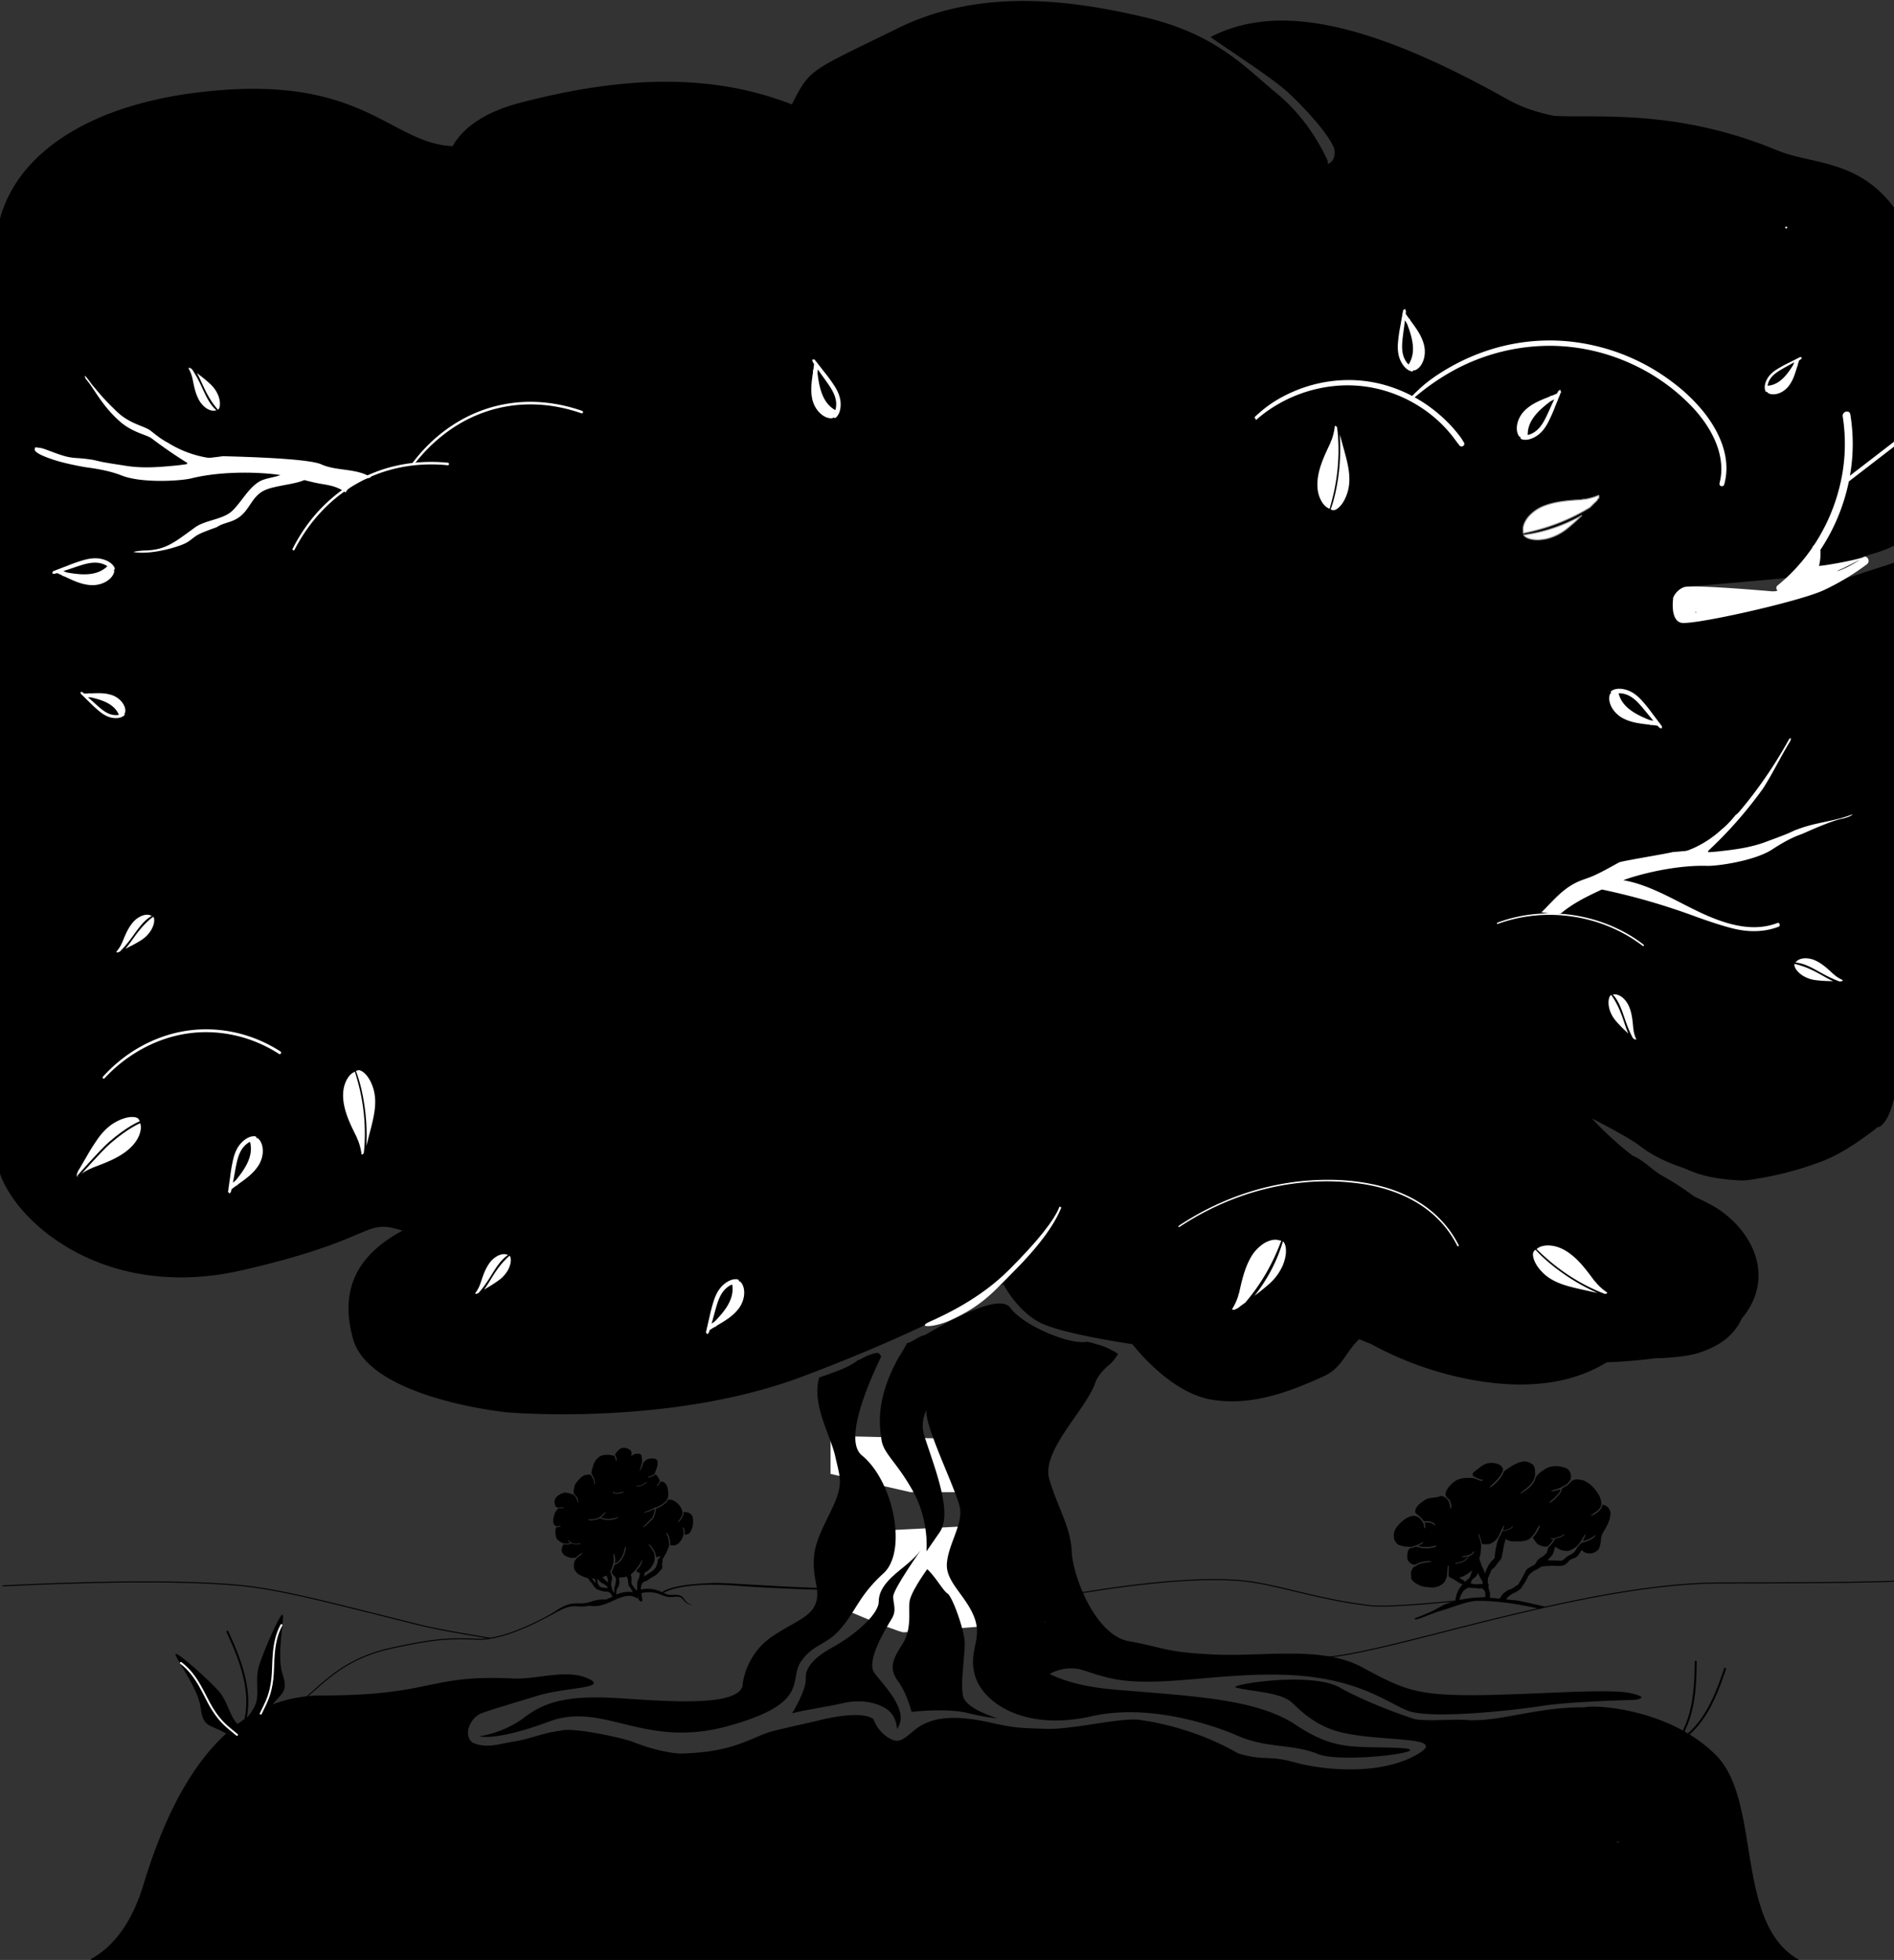 <svg width="1920" height="1986" fill="none" xmlns="http://www.w3.org/2000/svg"><rect width="100%" height="100%" fill="#333333" stroke="none"/><path d="M830 1609c-48.119-1.35-94.019-5.47-106-5-22.955.91-38.876 2.36-51 8-.819.38-2 2-2 2h2s16-12 77-7c7.336.6 19.814 1.33 33 2 14.913.75 31.217 1.44 51 2 99.463 2.83 95.503.8-4-2z" fill="#000"/><path fill-rule="evenodd" clip-rule="evenodd" d="M916 1654c6 0 144-11 144-11l-31-99-137 7-50 74s68 29 74 29z" fill="#fff"/><path d="M1960.18 314.395c-32.08-161.976-108.89-141.389-158.39-161.976a442.007 442.007 0 00-95.86-27.656c-33.5-5.689-66.81-6.999-100.71-6.839-8.28 0-16.56 0-24.83-.26-1.58-.06-3.15-.14-4.72-.22-16.3-3.2-32.19-8.199-47.65-16.848-146.37-82.108-236.5-96.156-300.66-63.16-1.19.61 61.15 39.994 79.2 56.991 18.04 16.998 38.1 39.235 45.11 53.992 2.37 5 1.65 13.608-3.45 16.608-4.48 2.61-.61 1.32-3.01-3.659-12.19-25.677-28.96-48.493-50.92-66.69-32.85-27.197-61.92-60.242-134.1-77.24C1088.01.441 995.132-13.047 910.571 28.437c-84.56 41.484-88.761 40.794-104.48 70.73a137.05 137.05 0 00-3.288 6.669 332.874 332.874 0 00-87.849-20.997c-62.946-6.55-127.577 3.61-188.469 19.517-25.654 6.709-54.435 19.997-67.628 43.733-65.06-2.803-91.638-76.659-264.068-53.662-122.817 16.38-200.044 77.515-199.24 162.44.37 39.13 3.37 797.133 3.37 797.133s-16.323 84.41 1 135C17.242 1239.58 107 1319 246 1287s121-53 162-40c-35 19-67 50-50 110s155 74 155 74 164 15 300-36 204-94 204-94 14.63 28.65 39 40c24.37 11.35 91.92 21 91.92 21s36.53 48.29 79 56c42.46 7.71 83.25-9.13 114-23 20.05-9.02 21.25-22.6 36.86-38.05 4.06 1.69 8.13 3.36 12.2 5a344.501 344.501 0 0084.98 32.59c49.12 11.62 104.54 14.06 149.83-11.75 1.35-.77 2.68-1.57 4.01-2.39 16.28-.58 32.48-1.92 48.61-4l1-.13c4.01 0 8.02-.16 12.03-.46 10.75-.89 22.43-1.87 32.76-5.35 11.78-4 23.33-9.69 31.97-18.86 4.4-4.64 7.99-9.98 10.63-15.8a70.13 70.13 0 0013.29-22.75c13.27-37.33-12.34-74.71-44.29-92.07-5.61-3-11.4-5.9-17.29-8.56a287.268 287.268 0 00-31.79-20.66c-10.93-6.08-19.2-16.08-30.8-20.76-25.2-19.57-41.24-37.8-41.24-37.8 21.11 11 41.29 22.07 48.4 27.69 10.5 8.24 22.58 14.35 35.09 19.24 4.78 1.84 9.71 3.34 14.33 5.39 16.69 7.4 34.37 9.57 52.29 10.6 3.18.1 6.37-.08 9.52-.55 25.35-3.49 50.21-9.87 74.1-18.99 19.41-7.54 35.99-19.29 52.42-31.5 1.01-.77 1.92-1.68 2.87-2.46l.72-.6c.36 1.17 15.5-3.02 20.5-53.02l.56-520.871c-7.37 3.439-15.04 5.529-32.61 11.208-10.94 3.6-21.84 7.209-32.9 10.459-7.93 2.319-13.42 6.999-16.56 14.578-.76 1.829-1.72 3.489-2.34 5.289-3.01 9.338-30.8 34.365-39.1 40.484-19.05 13.998-38 28.166-57.49 41.534-24.35 16.788-51.32 28.546-79.19 38.345-2.4.799-8.5-.29-7.02-1.33 10.45-7.489 22-12.998 33.35-18.838 12.52-6.429 25.5-12.118 37.25-19.797 21.87-14.368 43.1-29.695 64.38-44.993 9.36-6.679 17.32-15.088 24.54-24.107a51.808 51.808 0 009.45-16.467c.24-.75-.76-2.57-1.67-3a10.992 10.992 0 00-5.49-1.06c-12.76 1.15-25.38 2.52-38.15 3.74-16.57 1.549-33.18 1.149-49.8.49-5.01-.2-10.1-1.23-15.16-1.94-.67-.1-1.25-.3-1.92-.4-2.88-.62-5.84-3.73-4.71-4.999 1.13-1.27 2.72-2.92 4.28-3.12 9.5-1 19.05-1.52 28.62-2.37 22.27-1.889 44.53-3.769 66.83-5.999 7.64-.729 15.2-2.154 22.58-4.259 23.28-6.859 46.34-14.398 69.63-21.267a110.28 110.28 0 0023.19-9.789v-71.149h4.01s63.78-3 31.7-164.977z" fill="#000"/><path d="M1866.52 597.794c-3.45-5.88-10.62-7.23-16.42-4.3a177.096 177.096 0 01-24.06 10c-1.19-.055-2.38.039-3.54.28l-40 8.37c-4.3.875-7.6 4.342-8.25 8.68a11.83 11.83 0 00-2.73 11.11c.13.458.28.909.46 1.35a12.417 12.417 0 001.31 11.28 72.853 72.853 0 00-17.93 12.82c-10 2.977-19.51 7.404-28.22 13.14a12.44 12.44 0 00-4.36 5.08 79.929 79.929 0 00-7.82 5.56 145.368 145.368 0 00-38.65 17.74 13.441 13.441 0 00-4 4 368.56 368.56 0 00-27.26 9.87c-6.25 2.56-8.76 7.64-8.35 12.42a11.624 11.624 0 00-4.13 4.7l-18 4.26c-15 3.56-8.67 26.7 6.38 23.14l52.77-12.51a223.017 223.017 0 0036-8.54c7.91-2.6 9.81-10.19 7.51-16.06a113.983 113.983 0 0030.4-10.21 10.312 10.312 0 004.44-4.56 82.552 82.552 0 0022.47-7.12c3.3-1.58 5.31-5.2 5.79-8.88 1.7-.63 3.39-1.3 5.07-2 4.39-1.91 6.14-6.25 5.82-10.59a45.566 45.566 0 005-3.42c4.11-3.25 4.51-8.07 2.77-12.22 2.52-.388 5.07-.585 7.63-.59 4.87 0 10.65-3.69 11.58-8.81 1-5.59 4-10.46 8.74-12.28 5.82-2.23 9.88-7.65 8.55-14a205.484 205.484 0 0026.64-11.18c5.92-3.03 7.51-11.18 4.39-16.53zM1812.66 303c-4-1.66-7.97-3.327-11.91-5l-.27-.11 12.18 5.11z" fill="#000"/><path d="M1810.69 231.57a1.001 1.001 0 000-2 1.001 1.001 0 000 2z" fill="#fff"/><path fill-rule="evenodd" clip-rule="evenodd" d="M86.242 567.119c5.516-1.398 11.308-2.038 16.906-.69 5.084 1.21 10.774 3.986 13.04 8.945a1.87 1.87 0 01-.98 2.453c.478.294.706.866.562 1.408-.996 5.037-5.488 8.809-9.887 10.989a28.415 28.415 0 01-15.855 2.483c-8.425-.915-15.957-4.478-23.487-8.039l-.908-.429-1.575-.477a2.196 2.196 0 01-1.125-.787 131.613 131.613 0 00-5.13-2.266c-1.574.534-3.507 1.154-4.747.152a.25.25 0 01-.087-.247 2.647 2.647 0 01.94-1.45.391.391 0 01.341-.669c.057.013.115.028.173.043.105.027.212.055.318.073a31.06 31.06 0 014.67-1.897c2.13-.875 4.283-1.688 6.437-2.501.905-.341 1.81-.683 2.714-1.029a160.24 160.24 0 0117.68-6.065zm22.412 6.83c.061-.047.124-.09.189-.129l-.018-.009a13.508 13.508 0 00-1.78-1.154 22.177 22.177 0 00-7.58-2.325c-5.166-.656-10.482.417-15.426 1.86-3.507 1.02-6.982 2.204-10.442 3.384-1.936.659-3.867 1.317-5.797 1.944-.792.263-1.588.513-2.384.763l-1.194.377c1.284.542 2.59 1.04 3.902 1.484 13.712 2.385 29.665 4.116 40.53-6.195zM1417.07 348.453c-.32 5.681.16 11.489 2.55 16.727 2.16 4.76 5.97 9.816 11.27 11.094 1.01.217 2-.423 2.22-1.43.38.413.99.528 1.49.283 4.76-1.939 7.6-7.068 8.9-11.802a28.346 28.346 0 00-.59-16.038c-2.5-8.095-7.44-14.809-12.37-21.522-.2-.269-.39-.539-.59-.808l-.77-1.456a2.227 2.227 0 00-.99-.954 144.216 144.216 0 01-3.2-4.604c.22-1.647.46-3.662-.76-4.688a.25.25 0 00-.26-.039c-.53.25-.97.673-1.24 1.201a.39.39 0 00-.47.008.38.38 0 00-.12.454c.02.053.05.107.07.161.05.098.1.197.13.299a31.94 31.94 0 00-.97 4.946 223.22 223.22 0 00-1.22 6.796c-.17.953-.33 1.907-.5 2.86a160.305 160.305 0 00-2.58 18.512zm10.98 20.698l-.09.209-.01-.015c-.53-.47-1.02-.981-1.47-1.528a22.192 22.192 0 01-3.73-6.997c-1.63-4.945-1.59-10.369-1.12-15.497.34-3.637.84-7.274 1.33-10.896.28-2.026.56-4.048.81-6.062.1-.827.2-1.657.29-2.486.05-.414.09-.829.14-1.243a53.185 53.185 0 012.2 3.547c4.96 13.005 9.7 28.334 1.65 40.968zM1800.75 374.555c-3.76 2.484-7.21 5.53-9.38 9.515-1.98 3.612-3.36 8.406-1.62 12.354a1.494 1.494 0 001.97.724c-.08.435.14.871.54 1.074 3.51 2.083 8.13 1.453 11.75.035a22.364 22.364 0 009.89-7.954c3.93-5.408 5.81-11.694 7.7-17.979.08-.253.15-.505.23-.758l.55-1.172c.16-.335.21-.711.13-1.074.44-1.409.89-2.813 1.38-4.198 1.15-.637 2.55-1.438 2.61-2.693 0-.075-.03-.145-.1-.182a2.13 2.13 0 00-1.36-.217.3.3 0 00-.23-.293.304.304 0 00-.34.138.699.699 0 00-.07.124c-.04.076-.08.152-.13.224a24.99 24.99 0 00-3.6 1.726c-1.65.782-3.27 1.61-4.9 2.439-.68.348-1.36.697-2.05 1.042a126.908 126.908 0 00-12.97 7.125zm-8.67 16.291c-.06.011-.12.025-.18.043v-.015c.05-.564.13-1.124.27-1.674a17.491 17.491 0 012.68-5.739c2.38-3.413 5.89-5.989 9.41-8.145 2.5-1.531 5.08-2.955 7.65-4.373 1.44-.794 2.88-1.585 4.29-2.393.58-.328 1.16-.666 1.74-1.003.29-.169.58-.338.87-.505a47.595 47.595 0 01-1.21 3.108c-5.94 9.405-13.49 19.787-25.52 20.696zM1663.49 708.852c-3.93-4.109-8.51-7.721-13.97-9.544-4.95-1.668-11.25-2.33-15.8.675a1.87 1.87 0 00-.46 2.599 1.276 1.276 0 00-1.23.897c-1.82 4.799-.01 10.378 2.56 14.559a28.41 28.41 0 0012.13 10.507c7.63 3.688 15.91 4.659 24.18 5.629l1 .117 1.59.43c.45.123.93.099 1.37-.071 1.86.233 3.71.486 5.55.797 1.05 1.287 2.36 2.837 3.94 2.644.1-.011.18-.074.21-.163.18-.563.17-1.172-.03-1.729a.38.38 0 00.31-.349.38.38 0 00-.24-.398c-.06-.019-.12-.037-.17-.055a3.313 3.313 0 01-.31-.107 30.253 30.253 0 00-2.96-4.083c-1.34-1.871-2.73-3.701-4.13-5.533-.59-.769-1.17-1.538-1.76-2.31a159.13 159.13 0 00-11.78-14.512zm-22.62-6.085a8.727 8.727 0 00-.09-.209l.02.001c.7-.067 1.41-.079 2.12-.035 2.65.216 5.25.909 7.66 2.046 4.73 2.18 8.67 5.908 12.09 9.751 2.44 2.723 4.76 5.569 7.07 8.403 1.29 1.585 2.58 3.167 3.88 4.721.53.642 1.08 1.276 1.62 1.911l.81.952a57.404 57.404 0 01-4.09-.81c-12.9-5.244-27.34-12.229-31.09-26.731zM1568.96 428.784c-2.74 4.988-6.22 9.66-11.02 12.835-4.36 2.893-10.27 5.161-15.44 3.436a1.865 1.865 0 01-1.12-2.389 1.282 1.282 0 01-1.42-.55c-3-4.163-2.7-10.021-1.29-14.725a28.375 28.375 0 019-13.289c6.41-5.537 14.15-8.616 21.89-11.695.31-.124.63-.247.94-.371l1.42-.826c.4-.237.88-.337 1.34-.287 1.74-.705 3.46-1.43 5.16-2.207.68-1.515 1.55-3.351 3.12-3.574a.24.24 0 01.24.104c.33.496.48 1.087.42 1.678.18-.013.34.092.4.255.06.164 0 .347-.14.449l-.15.097c-.09.059-.18.118-.27.184a30.58 30.58 0 01-1.8 4.709c-.81 2.154-1.68 4.283-2.56 6.413-.37.895-.73 1.79-1.1 2.687-2.2 5.832-4.75 11.53-7.62 17.066zm-20.28 11.734l-.03.225.02-.007c.69-.117 1.38-.289 2.05-.515a22.093 22.093 0 006.87-3.958c4.01-3.33 6.85-7.95 9.16-12.55 1.65-3.26 3.15-6.609 4.65-9.944.84-1.866 1.67-3.727 2.53-5.566.35-.759.71-1.511 1.07-2.264l.54-1.13a57.61 57.61 0 00-3.75 1.842c-11.09 8.402-23.24 18.888-23.11 33.867zM1620.63 504.81l-.58.531c-.44.429-.76.968-.92 1.559-.76.848-1.64 1.662-2.41 2.373-.45.416-.86.796-1.19 1.126a204.222 204.222 0 01-3.75 3.755c-20.93 12.812-43.14 21.262-67.59 26.172a2.258 2.258 0 01-.02-.259 11.12 11.12 0 010-1.825c-.9-5.107 1.87-10.563 5.38-14.759a40.98 40.98 0 0117.83-11.608c10.39-3.648 21.4-4.577 32.43-5.307h.18c1.05-.048 2.13-.143 3.23-.239l.1-.009 1.67-.332c.37-.066.75-.066 1.11 0a59.383 59.383 0 0014.08-3.93c.53-.233.78.282.78.746a.79.79 0 010 .481c-.02.045-.05.09-.07.133-.05.07-.09.137-.09.198-.01.412-.1.818-.27 1.194h.1zm-75.96 37.229a5 5 0 00.77 1.145c.22.216.47.41.73.581.16.204.36.378.58.514 6.1 3.615 15 3.117 21.96 1.442a53.384 53.384 0 0020.27-10.364c5.07-4.137 9.93-8.509 14.58-13.102-18.18 10.225-38.5 17.187-58.89 19.784z" fill="#fff"/><path d="M1620.05 505.341l-.34-.37-.01.006v.007l.35.357zm.58-.531l.34.37.95-.87h-1.29v.5zm-1.5 2.09l.37.333.08-.088.03-.114-.48-.131zm-2.41 2.373l.34.367-.34-.367zm-1.19 1.126l-.35-.351-.01.003.36.348zm-3.75 3.755l.26.427.05-.03.04-.039-.35-.358zm-67.59 26.172l-.5.046.05.553.55-.109-.1-.49zm-.02-.259l.5-.02v-.022l-.5.042zm0-1.825l.5.042.01-.065-.02-.063-.49.086zm5.38-14.759l-.37-.333-.01.006v.006l.38.321zm17.83-11.608l.15.475.01-.003-.16-.472zm32.43-5.307v-.5h-.02l-.01.001.03.499zm.18 0v.5h.02l-.02-.5zm3.23-.239l-.04-.498.04.498zm.1-.009l.05.498.02-.003.03-.005-.1-.49zm1.67-.332l-.09-.493-.01.002.1.491zm1.11 0l-.08.492.08.014.08-.012-.08-.494zm14.08-3.93l.19.461.01-.003-.2-.458zm.78.746h-.5v.076l.03.072.47-.148zm0 .481l.46.197.01-.024.01-.025-.48-.148zm-.07.133l.41.274h.01l-.42-.274zm-.09.198l.5.011v-.011h-.5zm-.27 1.194l-.46-.203-.31.703h.77v-.5zm-75.86 37.229l-.07-.496-.69.088.31.627.45-.219zm.77 1.145l-.37.334.01.015.01.013.35-.362zm.73.581l.39-.312-.05-.063-.07-.044-.27.419zm.58.514l-.26.427.01.003.25-.43zm21.96 1.442l.12.487.01-.003-.13-.484zm20.27-10.364l-.32-.387v.001l.32.386zm14.58-13.102l.35.356-.59-.791.24.435zm16.82-16.544l.59-.531-.68-.739-.58.53.67.74zm-.77 1.32c.14-.505.41-.965.79-1.332l-.7-.715c-.5.491-.87 1.107-1.05 1.785l.96.262zm-2.55 2.609c.77-.707 1.67-1.538 2.44-2.407l-.74-.666c-.74.826-1.6 1.625-2.38 2.339l.68.734zm-1.17 1.11c.31-.32.72-.691 1.17-1.11l-.68-.734c-.45.412-.87.801-1.2 1.142l.71.702zm-3.76 3.762c1.27-1.243 2.53-2.494 3.76-3.765l-.72-.696a183.407 183.407 0 01-3.74 3.746l.7.715zm-.61-.784c-20.88 12.779-43.03 21.208-67.43 26.108l.2.98c24.5-4.921 46.77-13.391 67.75-26.235l-.52-.853zm-67.85 26.358c.01.096.01.191.02.286l1-.092c-.01-.078-.02-.155-.02-.233l-1 .039zm0-1.885a12.14 12.14 0 000 1.907l1-.083c-.05-.579-.05-1.162 0-1.741l-1-.083zm5.5-15.039c-3.55 4.232-6.43 9.838-5.49 15.167l.98-.173c-.86-4.886 1.79-10.192 5.28-14.352l-.77-.642zm18.05-11.762a41.47 41.47 0 00-18.04 11.75l.74.667a40.5 40.5 0 0117.61-11.467l-.31-.95zm32.56-5.331c-11.03.73-22.1 1.66-32.57 5.334l.33.944c10.32-3.623 21.27-4.55 32.3-5.28l-.06-.998zm.21-.001h-.18v1h.18v-1zm3.19-.237c-1.1.096-2.17.19-3.21.238l.04.999c1.07-.049 2.16-.145 3.25-.241l-.08-.996zm.1-.01l-.1.01.08.996.11-.009-.09-.997zm1.61-.324l-1.66.332.19.981 1.67-.332-.2-.981zm1.3-.001a3.678 3.678 0 00-1.29 0l.18.984c.31-.055.63-.055.94 0l.17-.984zm13.8-3.9a58.753 58.753 0 01-13.96 3.897l.15.989a59.841 59.841 0 0014.19-3.963l-.38-.923zm1.47 1.208c0-.3-.07-.674-.3-.951a.926.926 0 00-.52-.329 1.054 1.054 0 00-.66.075l.4.917c.06-.025.06-.011.03-.018-.02-.007-.03-.021-.02-.012.01.014.03.049.05.112.01.061.02.133.02.206h1zm-.02.629c.08-.253.08-.524 0-.778l-.95.297c.01.06.01.124 0 .184l.95.297zm-.13.259c.02-.036.07-.118.11-.21l-.92-.395c.01-.005.01-.003 0 .009a.19.19 0 00-.03.049l.84.547zm-.01-.076c0 .045-.01.079-.02.098 0 .019-.01.03-.01.031 0 .001 0-.002.01-.013.01-.01.01-.022.02-.04l-.83-.547c-.02.029-.06.088-.09.151a.726.726 0 00-.08.32h1zm-.31 1.398c.19-.437.3-.909.31-1.387l-1-.021a2.66 2.66 0 01-.23 1.001l.92.407zm-.36-.704h-.1v1h.1v-1zm-76.41 37.948c.22.454.5.878.85 1.26l.74-.668a4.441 4.441 0 01-.69-1.03l-.9.438zm.87 1.288c.25.237.52.45.81.637l.54-.837a5.322 5.322 0 01-.66-.524l-.69.724zm.69.53c.2.25.44.463.71.63l.52-.854a1.854 1.854 0 01-.45-.399l-.78.623zm.72.633c6.27 3.719 15.33 3.181 22.33 1.499l-.24-.973c-6.93 1.668-15.66 2.125-21.58-1.386l-.51.86zm22.34 1.496a53.993 53.993 0 0020.46-10.462l-.64-.772a52.865 52.865 0 01-20.08 10.267l.26.967zm20.46-10.461a207.14 207.14 0 0014.61-13.133l-.7-.711a206.304 206.304 0 01-14.55 13.07l.64.774zm-44.57 6.791c20.46-2.605 40.84-9.589 59.08-19.844l-.49-.871c-18.13 10.195-38.39 17.135-58.72 19.723l.13.992z" fill="#979797"/><path fill-rule="evenodd" clip-rule="evenodd" d="M1656.92 1053.17l-.36-.32c-.24-.3-.56-.54-.93-.67l-.28-.25c-3.66-6.74-6.27-13.72-8.81-21.18l-.24-.69c-2.66-7.77-5.61-16.38-11.44-22.36.3-.02.59-.02.89.01 3.06-.6 6.4.98 8.97 3.02 3.29 2.82 5.78 6.45 7.22 10.54 2.39 6.19 3.03 12.8 3.63 19.41l.02.11c.06.7.12 1.35.2 2.03l.22 1.03c.05.22.06.45.04.67.5 2.9 1.36 5.72 2.57 8.4.15.32-.16.53-.44.48-.1.02-.2.01-.3-.03l-.19-.09c-.25 0-.5-.05-.73-.16l-.04.05zm-23.63-45.04c-.18.11-.35.24-.5.39-.14.13-.26.27-.38.42-.12.09-.23.21-.31.35-2.1 3.7-1.68 8.99-.57 13.18a31.95 31.95 0 006.53 12.03c3.14 3.64 6.48 7.11 10.02 10.36.56.55 1.11 1.09 1.67 1.63.32.32.65.64.97.95-1.66-3.76-2.98-7.72-4.25-11.54-.29-.86-.58-1.71-.86-2.55-3.12-9.22-6.7-17.37-12.32-25.22zM1358.11 440.151c.09 1.269.16 2.539.22 3.81.67 12.584.18 25.202-1.47 37.695-1.55 11.649-3.93 23.411-7.9 34.518.18.093.37.18.56.26 1.02.528 2.2.675 3.32.418.3-.09.59-.21.86-.357.26-.046.5-.133.73-.26 6.06-3.516 9.92-11.428 11.86-18.334 2.12-7.632 1.9-15.33.75-22.62-1.14-7.193-3.08-14.154-5-21.035l-.6-2.14c-.24-.878-.48-1.761-.72-2.647-.84-3.102-1.69-6.24-2.61-9.308zm-10.21 75.381c-4.87-1.693-8.3-6.739-10.25-11.814-2.46-6.394-2.69-13.725-1.48-21.06 1.78-10.826 6.34-20.782 11.03-30.706.01-.06.03-.119.06-.176.52-.97.98-1.997 1.42-3.024.07-.185.13-.372.19-.56.12-.367.24-.737.37-1.104.11-.353.28-.685.51-.984a58.54 58.54 0 003.36-14.113c.06-.574.67-.616 1.03-.321.16.056.3.16.4.299l.17.326c.26.151.49.336.69.551.38 3 .74 6.004.95 9.031.45 6.274.61 12.511.46 18.773a201.144 201.144 0 01-4.46 37.484c-1.27 5.857-2.85 11.629-4.45 17.398zM236.66 1173.55c1.451-5.5 3.699-10.88 7.593-15.12 3.523-3.86 8.71-7.49 14.145-7.07a1.874 1.874 0 011.67 2.05c.489-.28 1.1-.2 1.504.19 3.923 3.31 5.044 9.07 4.819 13.97a28.423 28.423 0 01-5.516 15.07c-4.885 6.93-11.652 11.79-18.418 16.65-.272.19-.543.39-.815.58l-1.181 1.15a2.15 2.15 0 01-1.233.6 144.777 144.777 0 00-4.47 3.39c-.296 1.64-.69 3.63-2.168 4.23a.246.246 0 01-.258-.05c-.434-.4-.72-.94-.813-1.52a.391.391 0 01-.444-.16.393.393 0 01.025-.47c.039-.04.08-.08.121-.13.075-.07.151-.15.218-.24.066-1.68.268-3.35.605-5 .267-2.29.6-4.57.933-6.85.14-.95.28-1.91.415-2.87.73-6.19 1.821-12.34 3.268-18.4zm16.839-16.29a2.233 2.233 0 01-.021-.23l-.016.01c-.65.28-1.276.62-1.873 1a22.247 22.247 0 00-5.708 5.5c-3.079 4.2-4.717 9.37-5.852 14.4-.808 3.56-1.457 7.17-2.103 10.77-.362 2.01-.723 4.02-1.11 6.01-.154.82-.321 1.64-.488 2.46-.084.41-.167.81-.249 1.22a58.079 58.079 0 003.189-2.69c8.733-10.84 17.981-23.95 14.231-38.45zM101.728 721.568c3.572 2.742 7.576 5.015 12.051 5.771 4.061.698 9.041.437 12.208-2.489a1.5 1.5 0 00.043-2.101c.437-.067.778-.415.84-.857.826-3.999-1.273-8.161-3.794-11.128a22.413 22.413 0 00-10.739-6.758c-6.392-1.953-12.95-1.691-19.508-1.428l-.79.031-1.289-.141a1.712 1.712 0 00-1.058.226c-1.473.047-2.948.078-4.418.061-.977-.881-2.188-1.937-3.396-1.589a.196.196 0 00-.14.153c-.073.466.01.943.238 1.356a.31.31 0 00.042.595l.138.023c.084.013.17.026.253.046a24.565 24.565 0 002.805 2.843 185.43 185.43 0 003.9 3.837c.552.532 1.103 1.065 1.652 1.6 3.46 3.528 7.12 6.85 10.962 9.949zm18.711 2.575c.03.053.063.105.099.155l-.016.001c-.548.142-1.106.241-1.669.294a17.542 17.542 0 01-6.3-.667c-4.003-1.143-7.579-3.619-10.765-6.251-2.262-1.864-4.448-3.84-6.626-5.808-1.218-1.101-2.434-2.2-3.658-3.275-.5-.444-1.008-.882-1.515-1.319-.254-.218-.508-.437-.76-.656 1.112.003 2.228.046 3.331.131 10.828 2.558 23.101 6.31 27.879 17.395zM119.535 965.078l.435-.203a2.11 2.11 0 011.084-.373c.115-.05.23-.103.345-.157 5.47-5.374 10.001-11.284 14.619-17.679l.427-.589c4.813-6.651 10.151-14.027 17.477-18.037a5.171 5.171 0 00-.853-.248c-2.751-1.476-6.408-.94-9.465.265a24.57 24.57 0 00-9.979 7.963c-4.098 5.221-6.645 11.352-9.149 17.507l-.056.092a47.246 47.246 0 01-.785 1.889l-.509.921a2.156 2.156 0 00-.236.629 35.197 35.197 0 01-4.905 7.275c-.24.266-.007.554.274.589a.494.494 0 00.294.062l.216-.035c.237.076.489.098.736.065l.03.064zm35.762-36.164c.14.156.263.329.367.515.092.163.171.332.236.507.093.128.16.273.199.426.924 4.159-1.022 9.094-3.311 12.776a31.993 31.993 0 01-9.76 9.594 125.188 125.188 0 01-12.61 6.984c-.693.354-1.384.711-2.073 1.067l-1.212.626c2.69-3.114 5.109-6.513 7.445-9.795.525-.738 1.047-1.471 1.566-2.193 5.681-7.896 11.481-14.645 19.153-20.507zM1251.83 1327.13l.62-.5a3.52 3.52 0 011.68-.66c.96-.61 1.9-1.36 2.72-2.01.48-.38.92-.72 1.3-.99 1.44-1.02 2.87-2.07 4.3-3.12 15.92-18.67 27.74-39.29 36.42-62.67l-.25-.06c-.6-.14-1.2-.24-1.81-.28-4.9-1.69-10.72.19-15.41 3a40.996 40.996 0 00-14.26 15.79c-5.23 9.7-7.87 20.43-10.31 31.21l-.03.18c-.21 1.03-.48 2.08-.74 3.15l-.03.1-.59 1.59a3.2 3.2 0 00-.17 1.1 59.39 59.39 0 01-6.08 13.29c-.32.49.15.82.61.89.15.07.31.1.47.08l.15-.06c.07-.03.15-.07.21-.06.41.06.82.03 1.22-.07l-.02.1zm48.66-69.21c.37.27.71.58 1.01.94.18.26.33.53.46.82.17.19.31.41.41.65 2.62 6.59.74 15.3-2.01 21.91a53.462 53.462 0 01-13.4 18.41 209.97 209.97 0 01-15.23 12.35c12.95-16.36 23-35.34 28.76-55.08zM483.363 1310.99l.42-.23c.303-.24.669-.4 1.055-.45l.334-.18c5.082-5.74 9.189-11.95 13.35-18.65.128-.21.256-.42.384-.62 4.338-6.97 9.148-14.7 16.177-19.21a5.172 5.172 0 00-.868-.19c-2.848-1.28-6.458-.49-9.424.92a24.54 24.54 0 00-9.399 8.64c-3.724 5.5-5.837 11.79-7.905 18.1l-.05.1a47.95 47.95 0 01-.652 1.94l-.443.95c-.097.21-.162.42-.192.65a35.336 35.336 0 01-4.385 7.6c-.221.28.032.55.315.57.092.04.196.05.297.04l.213-.05c.242.06.495.06.739.01l.034.06zm33.153-38.57c.15.15.285.31.401.49.103.16.194.32.272.49.101.12.178.26.228.41 1.212 4.08-.386 9.14-2.412 12.98a32.083 32.083 0 01-9.067 10.25 125.91 125.91 0 01-12.092 7.84c-.667.41-1.331.81-1.994 1.21-.388.24-.776.48-1.165.71 2.466-3.29 4.642-6.85 6.743-10.29.473-.77.942-1.54 1.41-2.3 5.116-8.27 10.431-15.41 17.676-21.79zM371.343 1161.17c.067-1.27.12-2.54.161-3.81.447-12.6-.267-25.2-2.134-37.67-1.753-11.62-4.332-23.33-8.498-34.37.18-.1.364-.19.55-.27a4.901 4.901 0 013.318-.48c.3.09.592.2.869.35.255.04.501.12.727.24 6.119 3.41 10.125 11.26 12.179 18.13 2.259 7.59 2.174 15.29 1.144 22.6-1.011 7.21-2.832 14.21-4.632 21.12-.186.72-.373 1.43-.558 2.15-.226.88-.45 1.77-.675 2.66-.789 3.12-1.586 6.27-2.451 9.35zm-11.524-75.19c-4.839 1.78-8.18 6.88-10.042 11.99-2.348 6.44-2.448 13.77-1.113 21.08 1.975 10.8 6.708 20.67 11.571 30.51.012.06.031.12.057.18.542.96 1.022 1.98 1.479 3 .066.18.13.37.195.55.127.37.254.73.388 1.1.121.35.299.68.525.97a58.666 58.666 0 013.614 14.06c.067.57.679.6 1.035.3a.83.83 0 00.391-.31l.168-.33c.253-.15.482-.34.68-.56.325-3 .63-6.01.793-9.04.339-6.29.386-12.52.129-18.78a200.55 200.55 0 00-5.118-37.4c-1.366-5.84-3.045-11.58-4.752-17.32z" fill="#fff"/><path d="M1834.59 836.351c-5.03 1.345-9.99 3.057-14.92 4.898l-5.81 2.667c-4.52 2.09-20.64 7.952-21.47 8.276-16.49 6.471-32.03 8.487-49.35 10.417-3.74.416-7.48.719-11.23.908l-.37-1.152a420.375 420.375 0 0028.71-29.443 433.88 433.88 0 0026.99-33.798c10.05-15.548 18.14-32.735 27.88-48.526.2-.832.37-1.672.51-2.54-.84-.068-1.64.438-2.06 1.309-10.34 18.64-21.79 36.337-34.26 52.956-4.5 5.997-9.12 11.84-13.87 17.53a.395.395 0 00-.13.127c-.17.229-.36.439-.53.668-.61.744-1.25 1.468-1.87 2.212-.87.906-1.77 1.749-2.72 2.525-.12.1-.19.264-.19.441a.338.338 0 00-.51.026c-3.9 4.97-8.17 9.491-12.77 13.507a1.43 1.43 0 00-.48.306c-10.4 9.751-22.17 17.179-34.8 21.941-1.69.551-3.45.845-5.22.874-3.3.364-6.7.632-10.06.848-8.07 2.025-52.07 9.098-54.76 10.561-8.45 4.568-16.87 9.436-25.56 13.356-6.33 2.825-13.06 4.449-19.26 7.739-14.09 7.427-21.99 17.855-33.95 29.497 10.87 1.432 16.72 2.127 16.72 2.127 1.04-.935 2.34-.463 3.42-1.35 10.44-8.619 22.3-14.978 34.06-20.561l7.15-3.379a710.541 710.541 0 0131.29 7.372 683.109 683.109 0 0140.76 12.034 730.247 730.247 0 0122.78 7.949c.99.368 29.89 11.05 44.73 13.567 13.31 2.307 26.89 1.735 39.63-3.239 2.02-.786.95-4.595-1.08-3.808-22.98 8.975-47.72 2.681-70.13-6.879-22.68-9.667-44.13-23.373-67.26-31.393a118.978 118.978 0 00-19.02-5.012c2.61-.967 5.22-1.886 7.86-2.705 23.49-7.239 52.96-12.589 77.19-11.826 10.3.332 47.91-5.034 65.59-16.455 9.63-6.253 19.47-12.036 30.1-15.687 1.78-.624 29.77-13.677 41.81-15.83 2.59-.466 9.86-2.86 9.63-4.21-13.94 5.588-28.86 7.351-43.17 11.155z" fill="#fff"/><path d="M1518.13 935.711a153.212 153.212 0 0129.21-7.44 157.059 157.059 0 0130.4-1.61c10.12.447 20.19 1.854 30.05 4.2a156.81 156.81 0 0128.79 9.86 147.588 147.588 0 0126.07 15.18c1 .73 2 1.46 3 2.2.22.17.53-.22.3-.39a140.5 140.5 0 00-25.8-15.93 157.917 157.917 0 00-28.46-10.5 161.219 161.219 0 00-30.08-4.92 156.598 156.598 0 00-30.38.89 146.213 146.213 0 00-29.64 6.91c-1.17.4-2.33.83-3.49 1.27-.17.06-.1.33.07.27l-.04.01zM1195.57 1242.71c37.99-25.01 79.86-40.25 122.98-44.74 20.88-2.27 41.89-1.86 62.7 1.23 17.84 2.72 35.65 8 52.01 17.1 15.98 8.93 30.59 21.87 40.89 39.3 1.28 2.16 2.49 4.39 3.63 6.68.09.13.25.16.37.08.12-.09.17-.27.12-.42-9.22-18.21-22.82-32.33-38.35-42.29-15.91-10.2-33.5-16.28-51.23-19.71-20.33-4-41.16-4.7-61.69-3.23-43.43 3.12-85.85 17.14-124.54 41.14a314.5 314.5 0 00-7.09 4.54c-.08.05-.11.18-.06.27.04.1.15.13.23.08l.03-.03z" fill="#fff" stroke="#fff"/><path fill-rule="evenodd" clip-rule="evenodd" d="M1926.54 442.575a2.004 2.004 0 011.52-.209c.52.135.96.469 1.22.929.49.946.19 2.11-.71 2.69l-13.24 10.2-41.09 31.65a197.255 197.255 0 01-28.91 69.44 49.72 49.72 0 01-1.35 16.12c6.26-.144 37.13-5.931 44.41-8.426.05-.041.11-.083.16-.124 4.09-3.09 8.07 3.86 4 6.91a249.25 249.25 0 01-43.47 26.15C1823.73 609.806 1715 634 1704 631s-7.93-24.045-7.93-24.045c-.73-.783 2.93-8.955 10.93-11.955s89.9 4.245 89.9 4.245a4.057 4.057 0 011.91 0l3.26-.74c-1.54-1.37-2.06-3.7 0-5.37a180.433 180.433 0 0035.21-38.35 4.033 4.033 0 011.69-2.49 189.365 189.365 0 0026.51-61.78c.02-.21.07-.415.15-.61a178.887 178.887 0 002.39-67.88c-.81-5.05 6.9-7.2 7.71-2.13a185.873 185.873 0 011.91 43.89c-.47 6.11-1.25 12.22-2.3 18.22l4.36-3.36 46.84-36.07zm-61.63 134.74c3.14-1.216 14.74-7.127 20.86-10.456-16.12 11.268-28.76 13.557-20.86 10.456zm-146.54 42.74l.91 1h.04l.09-.278c.04-.155.09-.308.12-.452l-.36-.082c-.27-.06-.53-.119-.8-.188zM1866.83 994.388h-.48a2.116 2.116 0 00-1.14.12c-.12.004-.25.005-.38.004-7.23-2.559-13.83-6-20.72-9.844l-.63-.354c-7.18-3.994-15.13-8.423-23.47-8.96.21-.214.43-.41.67-.586 1.87-2.5 5.41-3.56 8.69-3.76 4.33-.111 8.61.924 12.41 3 5.92 3 10.82 7.48 15.69 12l.09.06c.51.48.99.93 1.51 1.38l.85.62c.19.131.35.289.48.47a35.342 35.342 0 007.52 4.52c.33.14.24.5 0 .65a.475.475 0 01-.24.18l-.21.06c-.18.169-.4.295-.64.37v.07zm-47.69-17.662c-.06.201-.1.41-.12.622a5.23 5.23 0 000 .56c-.03.155-.03.315 0 .47.92 4.16 4.77 7.81 8.4 10.18a31.988 31.988 0 0012.9 4.57c4.77.61 9.57.944 14.38 1 .78.028 1.56.06 2.33.091.46.019.91.038 1.36.055-3.75-1.685-7.38-3.743-10.88-5.73-.79-.447-1.57-.891-2.35-1.326-8.48-4.756-16.59-8.421-26.02-10.492zM192.803 372.867l.388.283c.272.279.616.477.993.573.104.07.207.144.309.22 4.345 6.319 7.665 12.985 10.978 20.143l.306.66c3.456 7.447 7.288 15.706 13.714 21.039-.292.053-.587.08-.884.082-2.983.923-6.47-.3-9.241-2.066a24.577 24.577 0 01-8.276-9.722c-3.026-5.907-4.357-12.411-5.64-18.93l-.038-.102a47.965 47.965 0 00-.41-2.004l-.324-1.001a2.194 2.194 0 01-.112-.662 35.122 35.122 0 00-3.427-8.077c-.184-.307.1-.546.382-.526a.488.488 0 01.3-.005l.206.075c.247-.029.498-.002.735.077l.041-.057zm28.205 42.324a2.86 2.86 0 00.458-.436c.121-.142.231-.294.329-.453.116-.108.209-.237.277-.38 1.701-3.906.731-9.122-.812-13.173a32 32 0 00-7.751-11.28 124.874 124.874 0 00-11.045-9.261c-.614-.48-1.223-.962-1.832-1.444l-1.07-.845c2.046 3.569 3.772 7.368 5.439 11.035.375.825.747 1.644 1.119 2.451 4.07 8.836 8.475 16.567 14.888 23.786z" fill="#fff"/><path d="M418.912 470.08c8.291-10.717 17.392-20.114 27.201-28.083 9.788-8.003 20.219-14.613 31.182-19.759a141.519 141.519 0 0133.984-11.007c11.811-2.23 23.956-2.942 36.311-2.127 12.317.814 24.804 3.202 37.322 7.138 1.62.516 3.248 1.063 4.861 1.629.273.088.335-.492.058-.595-12.588-4.372-25.17-7.177-37.603-8.383-12.384-1.216-24.58-.895-36.459.958-23.9 3.682-46.297 13.412-66.275 28.792-9.92 7.661-19.145 16.768-27.568 27.215a776.795 776.795 0 00-3.149 4.065c-.077.101.076.286.147.202l-.012-.045z" fill="#fff" stroke="#fff" stroke-width="2"/><path d="M297.7 556.62c6.091-11.772 13.21-22.499 21.275-32.058 8.039-9.585 16.956-18.021 26.657-25.218a149.933 149.933 0 0130.971-17.719c11.055-4.68 22.711-8.024 34.849-10 12.101-1.968 24.654-2.513 37.519-1.63 1.666.121 3.346.267 5.014.436.281.022.235-.53-.052-.565-13.013-1.271-25.734-1.091-38.02.538-12.238 1.61-24.015 4.603-35.204 8.948-22.521 8.698-42.482 22.672-59.064 41.352-8.23 9.298-15.521 19.783-21.79 31.334a712.471 712.471 0 00-2.315 4.466c-.056.111.127.248.18.155l-.02-.039z" fill="#fff" stroke="#fff" stroke-width="2"/><path d="M78.382 464.166c5.478.353 10.936.982 16.351 1.883l6.538 1.535c5.097 1.232 22.896 3.852 23.816 4.005 18.294 3.221 34.649 1.916 52.806.155 3.909-.383 7.805-.882 11.687-1.497l.113-1.296a457.356 457.356 0 01-35.916-24.708c-4.928-3.761-19.725-5.871-32.797-17.622-18.87-16.972-26.014-34-33.976-42.556-4.093-9.162 5.465 4.75 6.15 5.56 9.737 11.531 11.16 13.617 24.434 26.642 14.102 13.838 28.744 15.054 35.403 20.397 7.404 5.932 10.496 8.176 16.104 11.387.199.033.39.104.563.21a109.297 109.297 0 0040.43 15.481c1.485.241 5.182.049 5.544-.198 3.509-.352 7.003-.797 10.487-1.308 8.708.362 85.32 1.797 99.524 8.264 15.602 7.101 35.813 3.657 50.641 13.328-7.902 1.252-21.26 6.405-25.935 15.245-11.441-8.313-20.597-7.346-33.84-10.62-2.686-.667-5.374-1.331-8.064-1.993-10.22 4.624-30.929 5.579-40.959 10.716-13.189 6.76-14.334 20.627-27.158 28.274-7.234 4.314-13.471 4.125-20.589 8.7-.475.299-12.152 4.175-18.186 7.238-6.033 3.063-8.657 7.204-15.964 10.157-13.117 5.286-35.577 10.319-49.721 7.875-2.235-.394 8.042-1.614 10.287-1.63 21.94-.211 30.845-8.468 51.65-23.436 10.527-7.576 28.477-7.856 37.753-16.858 9.275-9.002 16.028-22.574 26.99-29.334 5.899-3.654 15.333-4.237 21.659-6.782-2.882-.448-5.769-.841-8.652-1.125-25.634-2.487-56.988-1.648-81.599 4.46-10.453 2.6-50.168 5.226-70.768-2.953-11.295-4.473-24.393-6.743-36.082-8.304-1.97-.266-19.992-3.398-32.582-7.516-25.059-8.248-18.618-11.315-18.706-12.776 4.995.888 4.516.012 11.82 2.738 15.29 5.689 20.26 7.665 30.744 8.262z" fill="#fff"/><path d="M105.202 1091.98c8.797-9.5 18.614-17.74 29.225-24.53 10.529-6.82 21.753-12.19 33.43-16.01 11.937-3.89 24.265-6.07 36.69-6.49 12.951-.4 25.894 1.06 38.511 4.36 12.566 3.28 24.7 8.38 36.097 15.15 1.411.85 2.822 1.72 4.233 2.62.452.3.875-.5.41-.79-11.296-7.26-23.394-12.84-35.985-16.59-12.543-3.73-25.461-5.65-38.44-5.7-12.591-.05-25.136 1.72-37.325 5.26-11.875 3.47-23.328 8.55-34.107 15.12-10.729 6.55-20.684 14.57-29.634 23.88a148.176 148.176 0 00-3.288 3.5.179.179 0 00.019.19.13.13 0 00.164.03v0z" fill="#fff" stroke="#fff" stroke-width="2"/><path fill-rule="evenodd" clip-rule="evenodd" d="M1619.45 1310.14c-1.16-.52-2.32-1.05-3.47-1.59a205.606 205.606 0 01-32.59-19c-9.56-6.84-18.83-14.46-26.77-23.18-.17.12-.33.24-.49.37-.95.65-1.63 1.63-1.93 2.74-.06.3-.09.62-.09.93-.08.24-.12.5-.11.76.26 7 5.43 14.13 10.62 19.08 5.74 5.46 12.64 8.88 19.62 11.28 6.89 2.37 13.94 3.92 20.92 5.46a762.31 762.31 0 014.85 1.08c3.13.72 6.3 1.44 9.44 2.07zm-61.76-44.41c3.78-3.5 9.84-4.16 15.24-3.5 6.8.83 13.38 4.07 19.29 8.58 8.72 6.66 15.37 15.36 21.93 24.16a.8.8 0 01.13.13c.61.92 1.3 1.81 2 2.68.14.14.27.28.41.42.27.28.54.56.8.85.26.27.47.57.63.91 3.22 3.64 6.87 6.86 10.88 9.6.48.32.23.88-.2 1.06a.82.82 0 01-.45.21h-.37c-.25.15-.52.27-.81.35-2.83-1.08-5.65-2.17-8.42-3.4-5.75-2.55-11.33-5.34-16.79-8.41a200.239 200.239 0 01-31-21.54c-4.58-3.87-8.93-7.97-13.27-12.1z" fill="#fff"/><path d="M78.222 1189.06c-.144.21-.274.42-.413.64l.099.01c-.062.38-.05.76.032 1.14l-.073.35a.732.732 0 00.064.47c.036.44.5.87.941.45a62.018 62.018 0 0112.304-7.67c.368-.06.726-.18 1.06-.34.501-.29 1.029-.54 1.555-.81 1.03-.43 2.077-.84 3.135-1.21.057-.03.112-.06.164-.09 10.252-3.87 20.444-7.84 29.342-14.24 6.03-4.34 11.071-9.63 13.918-15.72 2.259-4.82 3.489-10.61 1.335-15.01a8.354 8.354 0 00-.428-1.68 4.393 4.393 0 00-1.981-2.47 4.3 4.3 0 00-.852-.31 2.14 2.14 0 00-.681-.3c-6.661-1.54-14.92 1.48-21.14 5.04-6.859 3.96-12.173 9.48-16.552 15.33-4.56 6.4-8.764 13.05-12.59 19.92-2.075 3.5-4.193 7.04-6.185 10.56-.608 1.07-1.714 2.66-2.515 4.23-.02.61-.206 1.2-.539 1.71z" fill="#fff"/><path d="M142 1137.1s-12.477 4.83-31 21c-9.369 8.18-32 34-32 34" stroke="#000" stroke-width="2"/><path fill-rule="evenodd" clip-rule="evenodd" d="M846.54 392.015c2.949 4.866 5.255 10.218 5.602 15.965.33 5.217-.661 11.47-4.741 15.086a1.87 1.87 0 01-2.632-.22 1.27 1.27 0 01-1.183.949c-5.108.521-10.028-2.672-13.399-6.242a28.42 28.42 0 01-7.01-14.436c-1.588-8.324-.384-16.569.821-24.812l.144-.993-.004-1.645c-.002-.47.147-.928.423-1.307.256-1.853.492-3.711.668-5.568-.971-1.35-2.129-3.016-1.533-4.495a.25.25 0 01.21-.156 2.651 2.651 0 011.663.476.39.39 0 01.738.13l.01.178c.005.109.009.219.023.326a30.908 30.908 0 013.179 3.911c1.46 1.781 2.867 3.602 4.274 5.425.591.765 1.183 1.531 1.778 2.293a160.223 160.223 0 0110.969 15.135zm.021 23.43c.062.044.122.092.178.143l.004-.02c.247-.663.442-1.346.583-2.04.479-2.621.481-5.307.007-7.929-.883-5.131-3.463-9.902-6.289-14.208-2-3.055-4.149-6.032-6.288-8.996-1.197-1.659-2.391-3.313-3.555-4.975-.482-.681-.955-1.369-1.427-2.057l-.709-1.031a57.163 57.163 0 00-.278 4.165c1.729 13.81 4.737 29.572 17.774 36.948zM724.062 1316.57c1.925-5.36 4.633-10.52 8.881-14.41 3.847-3.53 9.33-6.7 14.708-5.81a1.88 1.88 0 011.485 2.19c.511-.23 1.113-.1 1.482.32 3.619 3.64 4.234 9.48 3.582 14.34a28.438 28.438 0 01-6.808 14.54c-5.47 6.47-12.635 10.72-19.799 14.97l-.862.51-1.277 1.04c-.363.3-.812.47-1.281.5-1.602.96-3.194 1.95-4.748 2.98-.438 1.61-1.004 3.55-2.528 4.02-.09.03-.188 0-.254-.06a2.65 2.65 0 01-.676-1.6.378.378 0 01-.429-.19.382.382 0 01.065-.46l.132-.12c.082-.07.164-.15.239-.22.212-1.67.559-3.32 1.039-4.94.465-2.25.995-4.49 1.526-6.73.223-.94.445-1.88.664-2.83 1.266-6.1 2.889-12.13 4.859-18.04zm18.194-14.77a2.018 2.018 0 01-.001-.22l-.017.01c-.672.22-1.324.5-1.952.83a21.986 21.986 0 00-6.167 4.98c-3.432 3.92-5.515 8.92-7.084 13.83-1.115 3.48-2.076 7.02-3.034 10.55-.535 1.97-1.07 3.94-1.629 5.89-.226.8-.463 1.6-.701 2.4l-.355 1.2a55.804 55.804 0 003.412-2.4c9.645-10.04 20.001-22.29 17.528-37.07z" fill="#fff"/><path fill-rule="evenodd" clip-rule="evenodd" d="M1772.24 1872.65c7.46 45.99 15.11 93.15 51.76 113.35H95c-4.24 0-3.846-.24-.6-2.21 8.234-5 34.819-21.14 50.6-72.79 22-72 69-193 182-193 57.215 0 83.642-5.49 107.11-10.36 22.881-4.75 42.948-8.92 85.994-6.84 8.681.42 18.193-.79 27.842-2.02 16.877-2.15 34.173-4.35 48.173 2.02 13.887 6.31 1.377 8.12-16.898 10.77-10.682 1.55-23.334 3.38-33.834 6.56-3.41 1.03-6.84 2.07-10.239 3.1-20.891 6.32-40.604 12.28-47.051 14.8-11.582 4.52-19.003 22.16-9.001 29.8 11.499 4.9 21.395 2.86 31.635.74 3.076-.64 6.182-1.28 9.373-1.74 7.925-1.16 15.245-3.27 22.537-5.37 8.261-2.38 16.486-4.75 25.517-5.72 12.002-3.97 63.012 7.22 73.534 11.36a186.867 186.867 0 0033.317 9.88c1.84.35 6.011 1.04 6.011 1.04 2.887.46 5.8.75 8.722.85 39.772-.88 58.577-8.82 75.385-15.91 4.513-1.91 8.881-3.75 13.473-5.38 4.547-1.63 20.576-5.26 34.332-8.38 7.211-1.63 13.798-3.12 17.778-4.11 13.233-3.29 43.139-9.17 54.511-1.35.153.1.382.63.744 1.47 1.634 3.77 5.981 13.81 18.26 19.54 7.311 3.43 13.006-1.39 19.459-6.85 2.948-2.49 6.055-5.12 9.547-7.16 14.393-8.38 34.797-11.45 72.019-3 21.74 4.95 28.52 5.18 47.42 5.82 2.31.08 4.81.16 7.54.26 13.19.49 31.59-2.3 49.21-4.98 18.45-2.8 36.03-5.47 45.86-4.1 34.68 4.85 70.01 16.71 100.02 34.02 13.7 4.06 21.19 4.36 28.79 4.66 7.37.3 14.85.6 28.22 4.34 25 7 82.97 14.3 121.98-6.71 24.99-13.47 4.51-15.05-24.81-17.33-16.44-1.27-35.66-2.76-51.21-6.69-23.25-5.86-38.41-20.19-46.1-27.47-1.64-1.55-2.94-2.78-3.91-3.54-8.2-6.41-23.96-8.77-37.87-10.86-6.6-.99-12.79-1.92-17.56-3.19-9.29-2.48 75.54-16.76 105.44.04 21.56 12.12 52.18 24.27 76.02 32.02 9.61 1.38 19.88 1.08 30.11.78 8.46-.24 16.89-.49 24.9.22 15.71.57 32.07-2.39 49.97-5.64 20.02-3.62 41.95-7.6 67.05-7.37 11.41-3.07 87.68 1.98 133.68 48.98 20.44 20.88 26.28 56.89 32.24 93.65zm-132.1-5.59l1.13-.06c.01-.06.01-.12.01-.18.01-.06.01-.11.01-.18-.41-.2-.82-.42-1.21-.67l-1.22 1 1.28.09z" fill="#000"/><path d="M922.956 1512h118.004v-52.38L841.956 1455v38.51l81 18.49z" fill="#fff"/><path d="M802.956 1736.06s14.637-23.09 13.875-35.75c-.761-12.65 13.094-23.64 28.503-31.89 15.408-8.25 45.473-30.8 45.473-45.63 0-14.83 13.865-25.85 26.198-35.75 12.332-9.9 16.951-17.04 16.951-17.04s-28.502 40.14-28.502 47.84c0 7.7 3.837 13.75-1.543 22.54s-26.208 42.34-17.733 54.43c8.476 12.1 36.998 38.5 23.113 57.19 0 0 0-11.54-8.466-18.69-8.465-7.15-26.208-12.1-45.463-7.7-19.255 4.4-37.759 6.61-52.406 10.45z" fill="#000"/><path d="M939.98 1590s-16.546 22.7-17.917 32.74c-1.371 10.03 2.753 28.01-7.577 43.81-10.329 15.8-13.092 24.82-4.144 36.97 8.949 12.15 13.783 31.15 13.783 31.15s34.452-4.25 56.513 1.05c22.062 5.3 30.322 5.28 30.322 5.28s-31.033-8.97-34.456-21.64c-3.423-12.67 2.062-43.3 1.371-55.97-.69-12.68-12.401-45.41-17.226-48.57-4.824-3.17-11.751-16.37-20.669-24.82zM893.236 1374.67c-.419-1.27-1.243-2.43-2.39-3.37-.59-.38-1.81-.39-3.54-.08-5.67.99-10.77 3.8-15.41 6.26a7.2 7.2 0 01-2.07.69l-.07.05c-10.92 8.54-25.54 12.54-39.34 17.64-7.84 27.48 11.51 58.14 16.31 79.89 5.16 23.32 9 27.98-5.15 56.91-14.15 28.92-20.61 41.04-14.17 72.76 6.44 31.71-16.75 33.58-45.09 53.17-28.34 19.59-29.67 50.31-29.67 50.31-7.73 24.25-104.36 12.13-139.15 11.22-34.79-.9-59.26 2.8-81.16 19.59s-46.38 19.59-46.38 19.59 15.46 5.61 70.86-14.92c55.4-20.54 95.71 28.05 180.75 4.75s61.46-46.73 74.35-65.39c12.89-18.66 25.76-15.86 41.23-34.51 15.47-18.65 18-32.65 42.51-55.04 24.51-22.39 10-93.49-21.9-119.43-17-13.81 1.42-62.42 19.48-100.09z" fill="#000"/><path fill-rule="evenodd" clip-rule="evenodd" d="M1653.02 1715.66c-14.05-3.23-50.66-1.69-90.01-.04-24.44 1.02-49.94 2.09-71.75 2.09-56.94 0-70.4-6.74-110.76-28.45-28.66-15.42-66.19-14.24-103.72-13.06-15.34.49-30.67.97-45.4.32-34.43-1.52-46.44-4.42-61.27-8-7.03-1.7-14.7-3.55-25.7-5.48-34.18-6-56.99-66.25-57.98-90.97-.63-15.49-6.16-29.22-12.24-44.31-3.63-8.98-7.44-18.46-10.54-29.08-5.24-18 11.07-41.4 26.12-62.99 8.74-12.54 17.05-24.46 20.47-34.36 2.55-7.37 8.84-14.19 16.36-20.25 2.35-2.71 4.5-5.53 6.42-8.44.04-.05.11-.18.21-.34.06-.1.12-.21.19-.32-.1-.07-.2-.15-.29-.22-.26-.21-.52-.41-.79-.58-.83-.58-1.69-1.16-2.56-1.71l-.3-.19a2.15 2.15 0 01-.79-.25c-1.01-.4-2.49-1.26-3.62-1.91-.61-.36-1.11-.65-1.38-.78-2.12-.93-4.3-1.8-6.52-2.6-.99-.36-1.99-.69-2.99-1.02-1.33-.19-2.75-.65-4.12-1.1-.85-.27-1.69-.54-2.48-.74-1.81-.45-3.64-.87-5.47-1.27C1084 1363 1037 1343 1024 1325c-11.1-15.37-65.395 15.73-82.119 25.31-2.863 1.64-4.625 2.65-4.881 2.69-2.636.39-5.882 2.25-9.105 4.1-3.059 1.76-6.098 3.5-8.574 3.96a111.6 111.6 0 01-8.117 14c-23.619 42.35-19.729 69.21-17.655 83.53l.051.35c1.122 7.76 5.635 13.73 12.191 22.41 5.474 7.25 12.371 16.38 19.908 30.01 16.565 29.96 13.456 60.66 13.456 60.66l13.455-19.47c11.598-16.77-.625-52.99-10.849-83.28h-.001c-1.646-4.88-3.24-9.6-4.675-14.07-2.999-9.4-1.779-18.05 1.91-26.42-.709 10.78 10.327 37.58 20.088 61.29 7.026 17.05 13.391 32.51 14.24 39.23 1.118 8.91-2.599 18.9-6.415 29.16-3.248 8.74-6.567 17.66-7.04 26.27-.592 10.76 5.988 19.79 13.274 29.78 5.393 7.4 11.174 15.32 14.716 24.88 4.122 11.12 2.388 19.66.586 28.55-1.84 9.07-3.752 18.49.414 31.37 8.247 25.49 48.662 55.41 118.032 39.69 69.37-15.72 146.95 19.47 146.95 19.47 16.1 7.23 31.02 9.08 45.39 10.85 12.41 1.53 24.4 3.02 36.39 7.87 25.88 10.48 127.35-3.74 82.82-5.99-2.13-.11-4.2-.2-6.22-.27-6.16-.23-11.84-.32-17.18-.41-29.51-.48-48.6-.8-81.15-22.53-35.82-23.92-91.2-28.39-158.18-33.8-8.52-.68-17.22-1.39-26.1-2.15-28.28-2.4-49.87-8.13-65.54-15.74 8.41-4.97 19.07-6.82 29.29-5.09 2.35.57 4.67 1.2 6.94 1.93.29.1.59.18.9.24 5.54 2 12 3.94 19.38 5.93 27.92 7.46 60.8 4.63 97.63 1.47 26-2.24 53.98-4.64 83.54-3.71 57.48 1.81 88.15 17.67 109.8 28.87 5.26 2.72 9.98 5.17 14.43 7.07 22.77 9.73 108.71 0 137.69-4.49 28.98-4.49 92.27-5.98 92.27-5.98s19.85-1.64-2.92-6.88zm-593.06-71.76c-.09 0-.18.03-.27.06-.03.01-.05.02-.08.03-.01 0-.03.01-.04.01-.19-.22-.38-.43-.58-.62 0-.13 0-.25-.03-.38.29.34.63.65 1 .9zm-6 45.51l-1-.14.62.46.38-.32z" fill="#000"/><path d="M1274.07 423.599a131.678 131.678 0 0119.15-13.79 143.54 143.54 0 0166.87-20.21c15.27-.67 30.55 1.261 45.18 5.71a140.457 140.457 0 0140 19.62 133.485 133.485 0 0131.56 31.33c1.06 1.49 2.26 2.85 3.31 4.35 1.27 1.82 4.24.17 3-1.76-1-1.62-2-3.32-3.08-4.86-1.08-1.54-2.39-3.16-3.63-4.71a144.894 144.894 0 00-7.48-8.54 149.444 149.444 0 00-17.14-15.35 143.82 143.82 0 00-40.28-21.79 134.633 134.633 0 00-45.91-7.49 140.81 140.81 0 00-46.89 8.7c-14.83 5.5-29.27 13.44-41.13 24-1.46 1.3-3 2.57-4.4 3.89-.59.53.28 1.39.87.87v.03z" fill="#fff" stroke="#fff" stroke-width="2"/><path d="M1432.1 402.979c20.16-17.24 42.79-31.49 67.73-40.7a204.544 204.544 0 0177-12.79c26.09.87 51.76 6.8 75.6 17.46a199.247 199.247 0 0163.5 44.48c17.24 18.23 32 43 29.82 69a58.068 58.068 0 01-1.65 9.44c-.22.779.24 1.585 1.02 1.8.78.215 1.58-.241 1.8-1.02 7.36-26.22-4.66-52.67-20.9-72.91a173.64 173.64 0 00-28.84-27.93 207.38 207.38 0 00-109.63-43.12 199.55 199.55 0 00-79.49 9.49c-12.72 4.213-25 9.634-36.67 16.19-11.57 6.51-23.1 14.11-32.73 23.31-2.36 2.25-4.75 4.47-7 6.82a.354.354 0 00.5.5l-.06-.02z" fill="#fff" stroke="#fff" stroke-width="2"/><path d="M1688 1778c27.8-23.98 30.79-59.04 31-95M1690.11 1770.69c33.96-14.13 47.63-46.49 58.92-80.56" stroke="#000" stroke-width="2"/><path d="M243.323 1758.83c16.052-35.61 3.178-70.74-12.776-105.48" stroke="#000" stroke-width="2" stroke-linecap="round"/><path fill-rule="evenodd" clip-rule="evenodd" d="M177.834 1676.05c.562-3.76 37.13 29.12 44.835 38.66 7.704 9.53 9.939 22.18 16.084 29.87 6.146 7.68 17.254 11.8 17.254 11.8s-16.476 6.11-29.608-1.37c-13.132-7.49-20.595-4.41-22.936-24.34-2.341-19.93-26.19-50.85-25.629-54.62z" fill="#000"/><path d="M240.226 1757.88c-10.191-8.45-16.56-12.67-25.461-27.11-7.704-12.5-14.536-33.14-31.382-45.7" stroke="#fff" stroke-width="2" stroke-linecap="round"/><path fill-rule="evenodd" clip-rule="evenodd" d="M286.556 1636.21c-2.124-3.16-21.588 41.93-24.573 53.78-2.985 11.86.373 24.22-1.976 33.75-2.349 9.53-10.767 17.93-10.767 17.93s17.711-1.42 26.549-13.71c8.838-12.29 16.991-12.66 10.62-31.64-6.372-18.98 2.271-56.95.147-60.11z" fill="#000"/><path d="M264.345 1736.38c5.727-11.93 9.762-18.42 11.748-35.21 1.719-14.53-.839-36.04 9.231-54.48" stroke="#fff" stroke-width="2" stroke-linecap="round"/><path d="M963 1338c33.587-15.18 45.49-30.49 65-50 28.76-28.76 42.54-50.47 47.93-64.64l-1.86-.72c-5.27 13.83-22.21 35.08-50.78 63.65-19.84 19.85-45.626 37.33-80.29 52.71-15.19 6.74 4.01 6.23 20-1z" fill="#fff"/><path fill-rule="evenodd" clip-rule="evenodd" d="M698.844 1533.24a5.08 5.08 0 00-2.417-.8c-.28-.01-.558-.05-.831-.11a7.372 7.372 0 00-2.199-.06c-.48.04-.676.24-.676.7-.003.12.003.24.015.37a5.3 5.3 0 01-.621 2.97 25.815 25.815 0 01-3.268 5.03c-.301.34-.61.67-.926.99a.96.96 0 01-.328.15s-.07.01-.11-.03c-.043-.01-.078-.03-.096-.07-.017-.04-.014-.09.009-.12.071-.19.161-.37.268-.54.208-.33.421-.65.633-.97.284-.43.568-.86.839-1.3.692-1.1 1.364-2.23 2.029-3.36.337-.53.548-1.12.617-1.74.061-.57.07-1.14.079-1.72.006-.2-.017-.41-.068-.6-.243-1.38-.7-2.7-1.356-3.93a11.729 11.729 0 00-2.027-3.06 6.105 6.105 0 01-.235-.26c-.224-.25-.451-.51-.679-.73a16.753 16.753 0 00-5.234-3.79 4.981 4.981 0 00-.924-.33c-.551-.13-1.115-.24-1.684-.33a7.09 7.09 0 00-1.952-.03.684.684 0 00-.588.39c-.048.06-.091.13-.129.21a10.432 10.432 0 01-2.714 3.13c-.154.12-.308.25-.463.38h-.001c-.253.21-.508.43-.766.63-.389.3-.914.68-1.393 1.03l-.095.07c-.299.21-.558.38-.81.53-.173.11-.343.21-.52.33-1.358 1-2.899 1.71-4.533 2.11a.793.793 0 00-.616.67c-.08.39-.166.77-.252 1.15h-.001c-.167.74-.333 1.48-.458 2.23a21.23 21.23 0 01-1.474 4.68c-.25.56-.56 1.09-.922 1.59-.733.99-1.586 1.88-2.54 2.65-.627.53-1.222 1.05-1.789 1.68-.823.85-1.667 1.68-2.527 2.5-.739.68-1.553 1.28-2.428 1.77a.603.603 0 01-.577.11.192.192 0 01-.107-.17.637.637 0 01.158-.32l1.233-1.19c1.156-1.1 2.302-2.21 3.389-3.41.639-.7 1.322-1.37 2.047-1.98.376-.32.731-.65 1.081-1.02a9.271 9.271 0 001.841-2.45 16.05 16.05 0 001.243-3.49c.237-.97.436-1.94.635-2.92v-.01h.001l.213-1.04a.446.446 0 00-.044-.22c-.017-.09-.202-.13-.321-.07-1.703.78-3.418 1.55-5.16 2.26a24.834 24.834 0 01-5.091 1.32.5.5 0 01-.243 0 .436.436 0 01-.177-.12c-.062-.07.015-.25.112-.3l.458-.18c2.94-.88 5.79-2.03 8.512-3.44a21.804 21.804 0 013.971-1.59 9.556 9.556 0 002.06-.78 32.407 32.407 0 006.244-4.31 6.177 6.177 0 002.09-2.67c.053-.11.113-.22.181-.32a8.053 8.053 0 001.03-3.87c-.012-.94-.034-1.88-.079-2.83a11.33 11.33 0 00-.106-1.46c-.155-.96-.331-1.93-.507-2.89h-.001v-.01l-.097-.53-.036-.2a4.172 4.172 0 00-.617-1.59c-.197-.29-.368-.58-.539-.88-.075-.13-.149-.26-.226-.38a9.233 9.233 0 00-2.203-2.46c-.422-.3-.912-.48-1.424-.53a8.351 8.351 0 00-1.224-.09c-.847 0-.876.08-1.158.8l-.005.01a6.835 6.835 0 01-3.263 3.52.68.68 0 01-.344.06c-.093.02-.135-.07-.122-.17.055-.2.175-.37.341-.49.157-.15.315-.31.473-.46.316-.3.632-.6.938-.91a5.557 5.557 0 001.384-2.43c.089-.26.106-.55.051-.82a7.5 7.5 0 00-.636-1.85c-.335-.6-.68-1.21-1.025-1.82a8.617 8.617 0 00-2.202-2.45.859.859 0 00-.21-.12.51.51 0 00-.562.11l-.436.43c-.46.47-1.005.85-1.605 1.12-1.5.66-3.088 1.1-4.715 1.3-.201.01-.403-.01-.6-.05a.33.33 0 01-.198-.14.216.216 0 01.087-.18c.384-.24.803-.42 1.243-.52 1.145-.31 2.271-.69 3.372-1.12.346-.13.679-.28.996-.46a3.145 3.145 0 001.466-1.59c.123-.35.259-.69.395-1.03.136-.35.272-.69.396-1.03.048-.14.097-.28.145-.41l.004-.01.003-.01c.194-.55.39-1.11.62-1.65a17.087 17.087 0 001.328-4.96c.128-1.18.087-2.37-.122-3.54a1.89 1.89 0 00-.829-1.31c-.49-.31-.987-.62-1.489-.86a2.31 2.31 0 00-1.059-.28h-.122c-.447-.01-.9-.01-1.349-.03-1.389-.03-2.778.11-4.136.4-.721.15-1.409.43-2.027.83-.987.66-1.894 1.44-2.704 2.31a3.298 3.298 0 00-1.03 2.03c-.028.16-.064.32-.109.48-.25 1.29-.723 2.52-1.398 3.65-.189.29-.357.6-.523.9-.109.2-.217.4-.33.59-.25.42-.393.63-.579.91l-.087.12a.438.438 0 01-.201.13s-.103-.03-.097-.04c.011-.15.041-.3.09-.45.126-.35.259-.69.392-1.03.178-.46.355-.92.516-1.39.109-.32.191-.65.273-.98.076-.3.152-.61.25-.91.414-1.41.741-2.85.979-4.3.122-.61.144-1.23.064-1.84-.172-1.18-.339-2.37-.5-3.53a4.23 4.23 0 00-.417-1.27 2.23 2.23 0 00-1.886-1.36c-.931-.13-1.873-.15-2.809-.07a9.209 9.209 0 00-4.698 1.92c-.12.11-.25.21-.389.29a.25.25 0 01-.223-.02.238.238 0 01-.102-.19c.239-1.08.321-2.19.243-3.29a2.412 2.412 0 00-.163-.84 4.04 4.04 0 00-1.391-1.82 7.25 7.25 0 00-3.024-1.56 9.881 9.881 0 00-5.799-.06c-.261.08-.51.2-.742.35-.91.55-1.736 1.23-2.451 2.02-.202.23-.409.46-.616.69-.208.22-.415.45-.617.68-.255.26-.49.55-.702.85-.375.65-.795 1.27-1.258 1.87a.387.387 0 00.048.45c.023.02.045.05.066.07.036.04.07.07.106.11.505.42.851 1.01.979 1.66.109.56.219 1.12.375 1.67.128.73.107 1.48-.06 2.2a.74.74 0 01-.12.22s-.065.07-.083.07a.423.423 0 01-.211-.09.399.399 0 01-.101-.22c-.104-.78-.32-1.53-.535-2.27-.125-.43-.25-.86-.352-1.3a3.28 3.28 0 00-.157-.47 1.676 1.676 0 00-1.14-1.03c-.472-.14-.955-.24-1.435-.34a23.975 23.975 0 00-5.34-.58c-.78.01-1.558.07-2.331.18-.371.07-.753.11-1.136.16-.269.03-.538.07-.805.11-.281.04-.559.1-.827.2a10.15 10.15 0 00-3.887 2.26c-.05.05-.103.09-.157.13-.043.04-.087.07-.13.11a13.598 13.598 0 00-3.3 4.07c-.467.87-.854 1.78-1.158 2.71-.287.91-.573 1.82-.858 2.74-.214.68-.428 1.37-.643 2.05-.282.99-.473 1.99-.572 3.01-.04.41-.055.82-.046 1.23.007.33.129.65.345.9.273.31.526.63.756.97.802 1.29 1.4 2.69 1.774 4.17.17.62.279 1.27.389 1.91.055.33.11.65.173.98.093.69.084 1.38-.026 2.07a.248.248 0 01-.06.11.368.368 0 01-.092.07.16.16 0 01-.118.01.132.132 0 01-.069-.1l-.116-.59-.539-2.78a6.966 6.966 0 00-.567-1.74l-.237-.52h-.001c-.253-.54-.492-1.06-.763-1.59-.257-.51-.546-.99-.866-1.46a6.26 6.26 0 00-.803-.92 1.227 1.227 0 00-.883-.37 18.01 18.01 0 00-2.078.02c-.759.08-1.512.22-2.26.36h-.001c-.136.03-.272.05-.409.08-.486.07-.95.25-1.355.53-.335.24-.682.46-1.039.66a11.709 11.709 0 00-2.764 2.2c-.353.39-.71.77-1.065 1.15h-.001c-.544.58-1.086 1.15-1.61 1.76-.525.59-.966 1.21-1.411 1.85-.119.17-.238.34-.36.5-.14.2-.258.42-.354.64-.332.71-.599 1.44-.797 2.19-.053.24-.103.48-.154.71-.112.53-.224 1.05-.351 1.57a15.012 15.012 0 00-.177 4.76c.026.42.237.8.575 1.04.373.25.719.54 1.033.86.629.7 1.171 1.47 1.615 2.3.424.85.742 1.74.946 2.66.205.79.31 1.61.31 2.43.008.04.017.09-.025.12-.017.01-.034.04-.052.06-.027.04-.055.09-.088.09a.216.216 0 01-.198-.09c-.285-.85-.573-1.7-.83-2.57a13.124 13.124 0 00-2.054-4.02 4.715 4.715 0 00-2.449-1.76c-.532-.17-1.063-.35-1.594-.53-.436-.15-.873-.3-1.309-.44a5.448 5.448 0 00-1.187-.31 13.93 13.93 0 01-2.026-.42 5.198 5.198 0 00-.96-.15 7.029 7.029 0 00-3.006.51c-1.069.41-2.102.9-3.09 1.48-.575.31-1.124.67-1.641 1.07a9.237 9.237 0 00-3.301 4.48 4.427 4.427 0 00-.223 1.94c.122.96.264 1.94.437 2.91a3.453 3.453 0 001.84 2.47c.361.19.773.28 1.183.25.853-.07 1.708-.1 2.563-.07.776.04 1.554-.04 2.306-.23.2-.05.404-.07.61-.07.072.01.135.05.169.12.038.07.039.15.004.23a.953.953 0 01-.562.44c-.611.23-1.267.33-1.921.29-.812-.07-1.627-.09-2.441-.05a.845.845 0 00-.431.19c-.15.14-.278.3-.379.47-.239.39-.521.74-.84 1.06a11.47 11.47 0 00-2.714 4.75c-.389 1.34-.71 2.7-.961 4.07-.256 1.45-.242 2.94.043 4.39.072.48.218.95.434 1.4a4.029 4.029 0 002.346 1.85c.383.15.797.21 1.207.16a6.135 6.135 0 002.019-.49c.26-.11.533-.19.811-.24.08 0 .157.03.212.09.042.07.058.15.046.23a.532.532 0 01-.105.22c-.265.36-.655.62-1.097.73-.782.23-1.594.35-2.41.35-.46-.03-.649.21-.819.58a10.278 10.278 0 00-.685 4.82c.039.65.114 1.3.225 1.95.113.79.249 1.57.391 2.3.19 1.27.829 2.43 1.801 3.27.874.74 1.788 1.43 2.737 2.07.966.62 2.014 1.1 3.114 1.43.352.1.714.16 1.08.18 1.144.08 2.293.06 3.435-.05.569-.07 1.132-.18 1.687-.32.114-.04.221-.09.317-.16a.313.313 0 00.126-.2.31.31 0 00-.055-.23l-.472-.39-.183-.14h-.001c-.361-.27-.731-.55-1.081-.82a.605.605 0 01-.256-.53.603.603 0 01.142-.31.255.255 0 01.166-.07.25.25 0 01.166.07c.433.4.9.74 1.367 1.09.224.16.448.33.667.5a7.422 7.422 0 004.305 1.59c.504.03 1.013.03 1.521.02h.679c.861.02 1.721-.05 2.568-.21l.485-.09c.042-.01.091 0 .141 0 .032.01.064.01.096.01.158.04.288.15.351.31a.36.36 0 01-.224.39c-.154.05-.314.08-.476.09a26.78 26.78 0 01-5.141.19 5.012 5.012 0 01-1.09-.15 24.31 24.31 0 01-2.114-.62c-.343-.15-.74-.11-1.052.1a4.99 4.99 0 01-2.539.81c-1.463.15-2.939.13-4.397-.07a.551.551 0 00-.506.28l-.099.24-.06.14c-.185.44-.371.88-.564 1.32-.342.79-.609 1.61-.796 2.45-.067.27-.11.55-.129.83a6.28 6.28 0 001.238 4.04 8.931 8.931 0 003.465 2.86 14.55 14.55 0 006.134 1.54c.695.04 1.393.01 2.083-.08.281-.05.566-.06.85-.04a.91.91 0 00.663-.26l.448-.39c.342-.3.682-.6 1.016-.92a24.222 24.222 0 015.097-3.37.853.853 0 01.351-.07c.035 0 .067.02.083.05.023.03.031.08.023.12-.408.45-.848.88-1.317 1.27-.606.6-1.275 1.14-1.996 1.61-.55.35-1.065.76-1.539 1.21l-.238.22c-.343.31-.688.62-1.027.95-.188.15-.357.33-.503.53-.399.57-.8 1.14-1.247 1.67-.141.2-.251.42-.327.66-.55 1.46-.837 3-.847 4.56-.051 1.1.055 2.21.315 3.29.076.36.212.71.402 1.02a25.373 25.373 0 002.337 3.15c.208.23.44.44.667.65l.003.01.073.06.057.06a8.847 8.847 0 002.271 1.43c.342.15.684.31 1.025.46h.001c.405.18.81.35 1.211.54a25.28 25.28 0 005.035 1.93c.119.03.236.06.352.1.396.11.744.35.984.69.148.2.283.4.404.62a14.868 14.868 0 002.576 3.41c.614.61 1.131 1.3 1.534 2.06a12.898 12.898 0 003.181 3.86 6.96 6.96 0 002.435 1.4l.268.08c1 .32 2.002.65 3.019.9 1.719.53 3.509.8 5.309.8.496-.01.987.1 1.437.31.108.04.216.09.323.14l.561.24c.559.14 1.029.52 1.295 1.03.685.82 1.265 1.72 1.727 2.68.119.24.253.47.402.69l-.637.29c-2.075.93-4.149 1.87-6.234 2.67a38.096 38.096 0 00-7.549.18 59.35 59.35 0 00-8.091 2.1c-.473-.01-.938.12-1.327.39l-.615.17a34.684 34.684 0 01-9.681 1.01c-3.364-.01-7.024.05-10.462 1.08a40.254 40.254 0 00-9.53 4.29c-1.729 1.05-3.413 2.19-5.096 3.32-3.219 2.18-6.433 4.36-9.945 5.88L550 1640c.604-.22 1.198-.45 1.784-.71l3.056-1.2c2.889-1.14 5.665-2.59 8.414-4.03h.001c1.499-.79 2.99-1.57 4.488-2.29a39.66 39.66 0 019.227-3.56c3.155-.77 6.355-.65 9.786-.46 2.985.24 5.988.13 8.946-.34l1.069-.21.562-.11.313-.06.062-.01c6.598 1.43 13.008-.4 19.088-2.97 1.475-.62 2.935-1.29 4.394-1.95 4.121-1.88 8.24-3.75 12.715-4.62 2.119-.42 4.293-.5 6.437-.23 2.475.68 4.843 1.71 7.036 3.05.075.07-.236-.75-.54-1.56-.293-.78-.581-1.54-.513-1.48.487.45.814 1.05.93 1.7l.257 1.32c.044.23.062.47.08.7.006.08.012.15.02.23.545.45 1.068.92 1.565 1.43l.051.05.294.1a22.3 22.3 0 011.624-.28c-.016-.08-.017-.17-.018-.25-.001-.05-.001-.11-.005-.16l-.016-.42c-.014-.39-.028-.79-.069-1.18-.188-1.76-.467-3.49-.765-5.23-.058-.3-.116-.6-.134-.9a31.06 31.06 0 0115.325-.07c1.694.39 3.326 1.05 5.021 1.73 1.445.58 2.935 1.18 4.548 1.64 2.687.87 5.45.64 8.001.43a56.74 56.74 0 012.479-.16 8.765 8.765 0 014.539.8c1.154.57 2.051 1.64 2.986 2.75.161.19.324.39.489.58a12.253 12.253 0 009.111 4.43 12.375 12.375 0 01-8.281-5.08c-.19-.25-.378-.52-.569-.79-.798-1.13-1.649-2.34-2.981-3.17a10.366 10.366 0 00-5.265-1.41c-1.028-.04-2.027-.01-2.999.01-2.414.06-4.662.11-6.765-.72-1.308-.45-2.619-1.06-3.968-1.69-1.743-.81-3.55-1.64-5.502-2.22a32.066 32.066 0 00-16.692-.71c-.015-.7.028-1.4.078-2.09.03-.37.095-.73.195-1.09.16-.53.336-1.07.509-1.6l.242-.74a4.316 4.316 0 012.22-2.34c.407-.17.798-.32 1.185-.48.326-.13.649-.26.979-.4.875-.34 1.698-.8 2.447-1.37a25.271 25.271 0 013.483-2.3c.643-.34 1.268-.7 1.898-1.06l.14-.08a17.49 17.49 0 003.27-2.36 26.195 26.195 0 002.86-3.21c.271-.4.621-.74 1.027-1.01.386-.24.682-.6.845-1.03.427-.94.563-1.99.389-3l-.187-.96c-.09-.4-.09-.82-.002-1.22.024-.12.049-.23.074-.34.069-.32.138-.63.195-.99.173-.72.215-1.46.124-2.19-.055-.33.019-.66.208-.94.331-.51.621-1.06.868-1.62.151-.33.324-.66.515-.97a42.383 42.383 0 002.331-4.19c.338-.55.601-1.15.781-1.77.105-.44.271-.86.495-1.25.299-.54.57-1.09.813-1.65.188-.41.34-.84.486-1.25a8.57 8.57 0 00.23-3.41 5.182 5.182 0 00-.075-.49c-.037-.2-.073-.4-.08-.6a23.62 23.62 0 00-1.504-6.31c-.297-.98-.693-1.93-1.18-2.82a1.474 1.474 0 01-.068-.36c-.019-.09.182-.23.261-.19a.87.87 0 01.221.09c.619.6 1.129 1.3 1.506 2.08.429.92.788 1.88 1.075 2.86.427 1.54.732 3.11.912 4.69.023.2.027.41.012.61-.008.31.02.61.048.92.035.38.069.77.032 1.16.024.12.104.22.215.27.218.1.451.18.69.21 1.141.1 2.289.09 3.428-.04.203-.02.405-.06.601-.11a12.594 12.594 0 004.024-2.52c.251-.28.495-.57.738-.86.207-.24.413-.48.624-.72a13.388 13.388 0 002.46-4.77c.079-.24.146-.48.213-.72v-.01h.001c.084-.3.169-.61.278-.91.144-.38.209-.79.189-1.19l-.007-.39v-.01c-.009-.6-.019-1.2-.057-1.81a12.77 12.77 0 00-.451-2.53 7.771 7.771 0 00-.169-.65c-.05-.18-.1-.35-.143-.54a.788.788 0 01.027-.36.473.473 0 01.133-.19c.063-.05.276.01.338.08.509.64.87 1.39 1.058 2.18.271 1.12.377 2.27.314 3.41-.025.41-.026.83-.003 1.24.016.34.296.61.639.62.204.01.407-.01.607-.05.693-.17 1.362-.43 2.032-.68.249-.09.497-.19.747-.28.426-.15.797-.43 1.068-.8.401-.52.766-1.06 1.093-1.63.544-.96.993-1.98 1.34-3.03.365-1.04.656-2.11.87-3.19.35-2.56.323-5.16-.08-7.71a4.44 4.44 0 00-.808-2.03 5.87 5.87 0 00-2.639-2.49zm-53.855-27.45a.368.368 0 01.166-.15.177.177 0 01.123-.02c1.716 0 3.428-.34 5.002-1.02.484-.19.948-.39 1.408-.61a9.696 9.696 0 002.809-1.91c.083-.08.173-.16.263-.25.064-.05.129-.11.191-.17a.3.3 0 01.345-.07c.101.03.128.17.059.3a4.693 4.693 0 01-1.454 1.65 21.876 21.876 0 01-3.884 1.94c-.607.2-1.227.37-1.856.5-.763.14-1.273.24-1.788.27-.471.08-.952 0-1.334-.25-.049-.06-.054-.15-.012-.23l-.038.02zm-41.342 98.08a5.68 5.68 0 01-.092-2.06 2.59 2.59 0 00-.045-.39 3.737 3.737 0 00-.21-.48c-.116-.21-.235-.4-.354-.6-.12-.2-.239-.39-.355-.59a.597.597 0 00-.575-.31c-.575.01-1.151.02-1.729.06-.062 0-.126.06-.171.11a.114.114 0 00.022.11c.15.22.319.43.507.63.511.47.947 1.01 1.292 1.62.341.6.743 1.17 1.2 1.69.108.11.225.21.351.3.015 0 .068 0 .097-.01a.327.327 0 00.062-.08zm17.76-92.31a.196.196 0 01.237-.05c.066-.01.179.05.215.11.474.68 1.282 1.08 2.152 1.08.883.12 1.786.1 2.668-.07l3.645-.71a5.326 5.326 0 012.027-.09s.094.05.089.07a.605.605 0 01-.05.22.218.218 0 01-.093.09l-.236.1-2.477.65c-1.41.34-2.848.56-4.295.64-.81.02-1.616-.07-2.393-.27a3.204 3.204 0 01-1.222-.61 1.144 1.144 0 01-.419-.72.568.568 0 01.152-.44zm-8.678 97.34c1.025.05 2.045.18 3.049.38.096.03.259-.13.233-.23l-.164-.59a2.95 2.95 0 00-1.253-1.74c-.262-.16-.519-.34-.777-.51-.386-.27-.772-.53-1.172-.77-.842-.51-1.67-.98-2.575-1.43a6.835 6.835 0 01-2.62-2.34 4.385 4.385 0 00-1.591-1.5.486.486 0 00-.452-.06.74.74 0 00.003.23c.242.69.335 1.43.274 2.16-.005.2.015.41.06.6.038.5.13.97.224 1.45.034.2.11.39.222.56.294.4.593.8.892 1.2.335.44.671.89 1.001 1.35.194.25.469.44.781.52 1.254.39 2.552.63 3.865.72zm3.6-6.67c-.023.25-.053.51-.091.76a2.14 2.14 0 01-.145.38 4.547 4.547 0 01-.407-.37c-.448-.5-.949-.92-1.488-1.26a3.474 3.474 0 01-.887-.82 6.102 6.102 0 00-1.881-1.75 3.39 3.39 0 01-.619-.57c-.092-.09-.079-.4.049-.45l.714-.3c.974-.33 1.921-.75 2.83-1.26.163-.1.369-.04.492.14a4.8 4.8 0 01.757 1.65c.037.14.072.28.107.42.103.41.207.83.346 1.24.238.7.324 1.45.251 2.18l-.028.01zm-15.473-61.77c1.208-.14 2.398-.37 3.596-.6a6.66 6.66 0 001.783-.61c.252-.1.496-.23.729-.37a1.84 1.84 0 012.058-.1c.136.06.277.11.418.16h.001c.124.05.248.09.371.14.714.3 1.46.5 2.221.62l.971.15h.001c.836.12 1.673.25 2.519.32.763.1 1.536.08 2.294-.04.158-.04.32-.05.482-.04a18.43 18.43 0 002.773-.3c1.813-.24 3.548-.88 5.08-1.88.16-.12.308-.26.443-.4a.255.255 0 00.004-.23c-.026-.05-.125-.11-.195-.09a.459.459 0 00-.231.04l-.594.21h-.001c-.451.15-.903.31-1.346.49-.643.25-1.309.43-1.987.55-1.469.29-2.957.43-4.444.57-.967.11-1.943.1-2.909-.02-.156-.02-.312-.05-.467-.07h-.001c-.444-.07-.888-.13-1.335-.17a16.027 16.027 0 01-3.412-.84 1.804 1.804 0 01-.208-.13.245.245 0 01-.064-.32c.047-.05.092-.09.138-.13.068-.07.137-.14.216-.2a17.28 17.28 0 003.704-4.01c.21-.25.352-.56.413-.89l-.023-.11a.573.573 0 00-.22-.07.896.896 0 00-.488.34c-.788.82-1.575 1.63-2.351 2.47-.908.99-1.967 1.82-3.138 2.47-.638.35-1.285.69-1.937 1-.365.18-.747.32-1.139.42-1.651.41-3.333.69-5.03.82a5.62 5.62 0 01-2.633-.3c-.006 0-.009 0-.011.01h-.002c-.005.02-.01.03-.103.01-.134-.03-.321.16-.293.31.024.25.177.47.401.58.391.22.834.33 1.281.31.889.04 1.779.01 2.665-.07zm21.757 69.02a1.78 1.78 0 00-.058.97c.113.58.168 1.17.223 1.76.051.55.102 1.1.2 1.64a.21.21 0 01-.096.18.272.272 0 01-.212-.07c-.155-.22-.311-.43-.465-.63l-.001-.01c-.357-.48-.708-.95-1.041-1.45a4.684 4.684 0 01-.489-1.12c-.124-.43-.226-.87-.304-1.31-.124-.69-.312-1.36-.562-2.01a4.705 4.705 0 01-.297-2.41c.122-1.35.358-2.68.706-3.98a6.55 6.55 0 00-.197-4.02c-.128-.4-.268-.8-.409-1.2-.144-.41-.288-.82-.419-1.24-.129-.41-.239-.83-.349-1.25v-.01c-.055-.21-.109-.42-.167-.63a1 1 0 01.083-.71c.087-.19.183-.37.289-.54.558-.87.981-1.82 1.254-2.81.39-1.33.804-2.67 1.246-3.99.491-1.48.682-3.04.56-4.59-.016-.22-.035-.43-.055-.65-.044-.48-.087-.96-.095-1.44-.055-.98-.047-1.95.022-2.93.016-.16.051-.32.103-.48-.008-.04.059-.08.12-.11l.027-.02c.013-.01.026-.01.038-.02a.144.144 0 01.126-.03c.043.02.078.05.091.09.106.17.191.35.253.54.219.88.423 1.75.626 2.63l-.04.01c.038.27.079.54.12.82.069.45.138.91.191 1.37.116 1.22.056 2.45-.176 3.66l-.072.47c.018.1.165.21.267.19l.119-.02h.001c.453-.2.907-.4 1.348-.63a6.605 6.605 0 001.621-1.12 18.3 18.3 0 001.629-1.85 29.506 29.506 0 002.393-3.75c.544-1.01.99-2.07 1.331-3.16.355-1.15.632-2.3.909-3.45.067-.27.133-.55.2-.82.156-.64.33-1.27.52-1.89.056-.16.147-.3.265-.41 0 0 .175-.04.212.03.171.29.236.62.185.95a20.309 20.309 0 01-.837 4.82c-.105.27-.194.54-.269.82a12.51 12.51 0 01-1.338 3.43 24.025 24.025 0 01-4.134 5.82 7.862 7.862 0 01-2.318 1.64l-2.256 1.07c-.269.12-.473.34-.562.62l-.105.28c-.289.78-.58 1.57-.838 2.39-.332 1.1-.81 2.15-1.421 3.13-.3.45-.358 1.02-.156 1.52.025.13.085.24.145.36.055.11.11.21.136.32.103.49.422.91.87 1.14.221.11.398.29.503.52.277.6.727 1.1 1.292 1.45.051.03.102.07.152.1.05.04.101.08.152.11.352.22.579.59.614 1l.33 1.7c.151.72.125 1.47-.078 2.18-.094.35-.156.72-.182 1.09-.08 1.18-.317 2.35-.705 3.47-.141.41-.265.83-.387 1.25h-.001c-.122.41-.244.82-.381 1.22zm2.231 6.21c5.254-1.99 10.599-3.34 16.174-2.36l.005.02c.19-.08.418-.18.634-.26-.207-.25-.419-.49-.637-.73a4.938 4.938 0 01-1-1.62 9.03 9.03 0 00-.522-1.19 5.039 5.039 0 00-.823-1.18c-.241-.27-.459-.56-.676-.85-.096-.13-.192-.26-.29-.38a3.06 3.06 0 01-.598-1.55 6.131 6.131 0 01-.031-.33 4.056 4.056 0 00-.055-.49 61.753 61.753 0 00-.233-1.84c-.069-.49-.138-.98-.18-1.48a10.192 10.192 0 00-.923-3.43c-.185-.4-.3-.44-.794-.34l-2.706.48-.009-.05-.167.02c-.168.03-.336.05-.505.08h-.002c-.639.09-1.28.18-1.925.26-.422.04-.908.06-1.291.07h-.081c-.394.02-.543.14-.594.47-.114.79-.08 1.58.1 2.35l.136.69c.121.55.144 1.11.067 1.67-.035.3-.078.6-.121.9l-.073.52a6.533 6.533 0 01-.807 2.52c-.32.56-.648 1.13-.997 1.67a5.551 5.551 0 00-.958 2.55l-.011.1c-.016.16-.033.33-.063.49a7.74 7.74 0 00-.093 2.97l.049.25zm25.61-32.07a16.601 16.601 0 01-3.497 5.64c-.651.72-1.247 1.48-1.781 2.29a.392.392 0 00.009.46c.081.08.161.16.242.25.234.25.472.5.731.69.192.15.411.25.642.3.222.06.449.11.677.16.166.03.332.07.497.11.154.04.306.09.455.15.143.07.232.23.227.39l-.524 3.52a6.58 6.58 0 01-.602 1.86c-.182.4-.352.8-.523 1.21h-.001l-.298.7a9.282 9.282 0 00-.666 3.39c-.015.8-.049 1.6-.083 2.39-.048 1.13-.095 2.24-.087 3.35.002.28-.013.55-.045.83l-.628.22a1.926 1.926 0 01-.413-.3 2.471 2.471 0 01-.382-.46c-.413-.62-.87-1.2-1.366-1.75a2.025 2.025 0 01-.296-.38 17.853 17.853 0 00-1.706-2.41 3.26 3.26 0 01-.817-2.13 4.07 4.07 0 00-.08-.61 4.34 4.34 0 01-.041-1.35c.036-.3.051-.59.067-.89l.026-.46c.106-1.68-.113-3.38-.646-4.99a.637.637 0 01-.053-.49c.049-.16.161-.3.311-.37l.202-.14a15.87 15.87 0 003.345-3.1c.195-.25.415-.48.657-.68.365-.32.675-.69.919-1.12.38-.58.8-1.13 1.258-1.65a16.307 16.307 0 002.401-3.48c.092-.18.183-.36.291-.54.627-.94 1.163-1.95 1.602-3a1.1 1.1 0 01.204-.3c.06-.03.129-.04.198-.03 0 0 .067.06.073.09.004.91-.164 1.81-.494 2.66l-.005-.03zm18.103-5.13c.375-.39.649-.86.799-1.37l.005.02c.027-.08.045-.16.053-.24.013-.1-.144-.23-.24-.21-.261.1-.522.21-.783.32-.355.14-.711.29-1.065.42a6.76 6.76 0 01-1.08.31c-.29.07-.592.01-.838-.15a1.084 1.084 0 01-.475-.69l-.117-.6-.211-1.09-.21-1.08a4.242 4.242 0 00-.792-1.9 14.94 14.94 0 01-.924-1.44 51.692 51.692 0 00-1.551-2.51c-.153-.24-.306-.48-.457-.72a8.351 8.351 0 00-1.413-1.7c-.374-.32-.764-.63-1.17-.91a.99.99 0 00-.334-.15.277.277 0 00-.215.05.207.207 0 00-.04.21c.166.28.348.55.545.81.578.69 1.111 1.42 1.597 2.18.272.45.542.89.812 1.34.405.68.81 1.35 1.223 2.02.153.25.317.49.481.73.134.2.269.4.397.6.198.26.356.54.47.85.235.87.407 1.75.514 2.64.075.87.073 1.75.071 2.63-.001.26-.002.53 0 .8a7.7 7.7 0 01-.092 1.1 14.07 14.07 0 01-1.64 4.62 24.3 24.3 0 01-3.872 5.13c-.375.39-.791.74-1.242 1.05-.841.61-1.746 1.13-2.7 1.55a.76.76 0 00-.513.63l-.058.35c-.154.94-.307 1.87-.539 2.79-.011.11.011.23.065.33.031.08.273.05.438-.08.165-.13.33-.26.506-.38.448-.3.89-.6 1.333-.91.951-.65 1.901-1.31 2.911-1.92a54.875 54.875 0 003.02-1.98c.514-.36.988-.77 1.416-1.23.395-.41.76-.84 1.128-1.28.271-.32.545-.64.833-.96.41-.47.688-1.03.806-1.64a8.76 8.76 0 01.946-2.66c.209-.4.321-.85.326-1.3.004-.37.029-.73.075-1.1a4.64 4.64 0 011.276-2.75c.182-.17.354-.35.525-.53z" fill="#000"/><path d="M497 1660s-48.207-7.62-70-13c-78.438-19.36-135.74-35.24-179-40-82.92-9.12-245 0-245 0" stroke="#000" stroke-linecap="round"/><path fill-rule="evenodd" clip-rule="evenodd" d="M1631.59 1529.6c.11.35.24.68.4 1.01.53 1.03.74 2.19.6 3.34-.13 2.47-.64 4.9-1.52 7.22-1.18 3.3-2.75 6.44-4.67 9.37-1.02 1.67-1.9 3.41-2.64 5.22-.13.32-.22.65-.28.99-.33 1.45-.56 2.93-.7 4.41-.18 2.52-.71 5-1.57 7.37-.32.88-.87 1.65-1.58 2.25-.6.52-1.24 1-1.89 1.48l-.17.14c-.3.2-.61.38-.94.52-.28.12-.57.22-.86.31a9.918 9.918 0 01-5.91.67 9.3 9.3 0 01-5.91-2.78l-.41-.41c-.22 0-.42.12-.51.32-.06.09-.13.19-.19.29-.32.51-.64 1.02-.94 1.55-.82 1.37-1.77 2.65-2.84 3.83-.75.92-1.74 1.61-2.85 1.99-.22.07-.43.14-.65.22-.32.1-.64.21-.96.31-1.13.36-2.2.88-3.19 1.54-.34.23-.64.51-.88.85-.64.8-1.34 1.57-2.08 2.29-.78.75-1.67 1.36-2.65 1.82-.51.25-1.03.46-1.57.64-.77.27-1.59.41-2.41.4-.84-.03-1.67-.03-2.5-.03-.92 0-1.84 0-2.76-.04-.41.01-.82 0-1.22-.04-1.95-.21-3.91-.16-5.83.16-.21.03-.41.04-.62.04-1.8-.02-3.6.14-5.37.47-.5.07-1 .23-1.45.47-.84.38-1.64.87-2.36 1.44-.91.75-1.94 1.32-3.06 1.67-.6.18-1.16.46-1.65.83-.26.19-.51.38-.76.56h-.01c-.82.6-1.63 1.2-2.42 1.86a12.092 12.092 0 00-3.34 4.39c-.61 1.41-1.35 2.77-2.21 4.05-.19.31-.37.64-.55.96l-.51.9c-.22.4-.47.79-.75 1.16-.64.81-1.2 1.67-1.68 2.59-.24.45-.55.87-.92 1.23-1.63 1.64-3.53 3-5.61 4.01-.32.15-.63.29-.94.43-.16.07-.31.14-.47.21-1.41.62-2.75 1.42-3.96 2.38-.37.25-.7.49-1.03.74a9.153 9.153 0 00-2.57 2.83c-.14.24-.28.45-.44.68 3.29.36 6.58.7 9.88.91 3.66.26 29.29 6.38 29.29 6.38-2 1-5.04 2.22-6 2-22-5-45.33-8.28-63.65-7.83-6.01.14-17.07 3.86-26.69 7.09-4.39 1.48-8.49 2.85-11.66 3.74-2 .56-6.29 2.22-10.42 3.81-3.46 1.34-6.8 2.63-8.58 3.19-4.73 1.49-4.78.85-4.82.36-.02-.16-.03-.3-.18-.36.24-.11.97-.4 2.04-.82 3.77-1.5 11.74-4.67 16.96-7.18.9-.43 4.76-2.57 7.66-4.17h.01c1.81-1 3.24-1.79 3.33-1.83 4.66-1.79 6.52-2.47 11.37-3.68.37-6.24 2.95-12.15 7.28-16.67l-.48-.35a4.56 4.56 0 00-1.97-.91c-.33-.07-2.19-1.28-3.86-2.36-1.19-.78-2.29-1.5-2.66-1.69l-1.25-.6-.99-.48-.38-.25c-.58-.24-1.14-.55-1.66-.91-.6-.65-.97-1.49-1.03-2.38l.26-7.24c0-.57-.04-1.14-.11-1.7-.05-.2-.14-.38-.26-.55a.294.294 0 00-.26-.01.8.8 0 00-.24.38c-.26 1.47-.43 2.95-.5 4.44-.03.78-.07 1.56-.12 2.35-.04.71-.09 1.41-.11 2.12-.03.72-.16 1.43-.39 2.11-.13.34-.26.68-.38 1.02-.39 1.06-.78 2.12-1.25 3.14-.45.93-1.07 1.76-1.84 2.45-1.21 1.12-2.6 2.05-4.1 2.76-.36.18-.75.33-1.14.45-.24.08-.48.15-.73.22-.3.09-.59.18-.89.29-1.76.6-3.62.81-5.47.61l-.38-.04c-1.05-.1-2.1-.2-3.16-.23-1.43-.1-2.86-.33-4.25-.69-.24-.07-.5-.12-.75-.15-.62-.08-1.22-.25-1.79-.49-.17-.07-.33-.14-.5-.21-.21-.1-.42-.19-.64-.26a21.74 21.74 0 01-6.2-3.68 8.04 8.04 0 01-2.55-3.46c-.04-1.98-.12-4.1-.34-6.2.04-.14.09-.28.14-.41l.14-.33c.3-.74.61-1.5.95-2.23.4-.78.91-1.5 1.52-2.13.25-.33.61-.55 1.02-.62.37-.06.72-.21 1.02-.44l1.82-1.19c.9-.59 1.89-1.02 2.93-1.28.52-.12 1.03-.26 1.55-.39.88-.22 1.76-.45 2.65-.62.85-.17 1.72-.27 2.59-.37a114.771 114.771 0 002.9-.38c.31-.04.61-.09.92-.13.21-.03.39-.16.48-.34-.29-.3-.7-.46-1.11-.43-.87-.07-1.74-.08-2.61-.04-2.52.23-5.01.67-7.44 1.33-1.08.22-2.11.64-3.04 1.24-.66.4-1.36.72-2.1.93-.54.18-1.12.2-1.67.05a8.562 8.562 0 01-5.54-4.12 5.82 5.82 0 01-.81-3.24l.07-2c.02-1.34.2-2.68.56-3.98.21-.9.65-1.74 1.28-2.42a3 3 0 011.97-1.08c1.58-.18 3.13-.58 4.6-1.2.39-.16.82-.14 1.19.04 2.23.85 4.58 1.34 6.96 1.45l2.77.1c2.47.02 4.93-.28 7.32-.89.86-.2 1.67-.56 2.39-1.06.16-.12.29-.27.4-.44a.28.28 0 00.01-.28c-.04-.08-.16-.16-.24-.16-.4.05-.8.13-1.2.24-1.43.39-2.89.71-4.36.96-1.21.2-2.45.29-3.69.27-1.95.03-3.91-.08-5.85-.35-.7-.11-1.4-.26-2.09-.41-.21-.04-.42-.09-.62-.13-.08-.02-.21-.14-.2-.2.01-.14.07-.28.18-.37.17-.11.36-.2.55-.27l2.28-1.24c.63-.35 1.21-.79 1.72-1.3.1-.11.18-.24.25-.38 0-.01.01-.02.02-.04.02-.03.04-.07-.01-.11a.758.758 0 00-.26-.12c-.24.07-.48.15-.71.26-.4.2-.8.4-1.2.61-1.03.51-2.05 1.03-3.07 1.55-1.57.73-3.2 1.34-4.87 1.83-1.08.34-2.21.5-3.34.5-1.7-.02-3.4-.13-5.08-.35-1.73-.26-3.44-.63-5.12-1.12-1.44-.42-2.7-1.3-3.59-2.51-.37-.43-.71-.92-1.04-1.39l-.07-.1c-.5-.72-.87-1.52-1.09-2.37-1.1-3.94-.34-8.16 2.05-11.47 4.42-6.46 16.23-16.79 23.72-9.52 1.47 1.37 2.68 3 3.57 4.81.49 1.02.79 2.12.88 3.25.07.61.17 1.22.3 1.82.01.05.06.08.12.13.03.02.06.04.09.07.1.08.28-.01.37-.17.05-.09.1-.18.14-.27.05-.15.09-.3.12-.45.17-.81.17-1.64 0-2.45a9.95 9.95 0 00-.51-1.85c-.22-.53-.03-.76.59-.74l3.86.13c.46.03.92.13 1.35.3 1.26.45 2.45 1.09 3.51 1.9.3.2.6.39.91.56.05.02.13-.01.21-.03l.09-.03c.1-.03.2-.26.11-.4-.13-.27-.28-.53-.46-.78-.54-.63-1.2-1.16-1.95-1.52-.29-.16-.62-.31-.96-.46-.15-.06-.3-.13-.44-.19a7.46 7.46 0 00-2.98-.68c-1.33-.09-2.67-.09-4-.02-.47.07-.92-.16-1.15-.58-.58-.85-1.22-1.65-1.92-2.41-.34-.38-.7-.74-1.08-1.09-.62-.6-1.26-1.17-1.89-1.73-.13-.12-.27-.24-.4-.36l-.71-.6c-.39-.34-.72-.54-.99-.71-.63-.39-.96-.6-1.21-1.89-.15-1.25.07-2.52.63-3.65 1.19-2.3 2.95-4.25 5.1-5.69l.43-.31c1.47-1.08 3.05-2.25 4.7-3.3.99-.37 1.98-.67 2.89-.9 1.41-.36 2.96-.54 4.53-.72 2.64-.31 5.34-.62 7.57-1.8 1.16.14 2.28.5 3.31 1.05l1.19.69c1.34.8 2.43 1.94 3.19 3.29.26.45.46.92.61 1.42.34 1.12.66 2.26.94 3.41.08.4.13.81.13 1.22 0 .57.09 1.13.25 1.68.04.08.12.15.21.17.1 0 .2-.04.27-.11.49-.97.66-2.07.51-3.14-.24-1.53-.67-3.02-1.27-4.44-.49-1.14-1.36-1.93-2.21-2.7-.72-.65-1.42-1.29-1.85-2.11-1.14-2.13.05-5.49 1.25-7.25 7.76-11.39 15.84-11.39 21.97-11.4.64 0 1.26 0 1.85-.01 2.47-.06 4.33.73 6.37 1.59.75.32 1.53.65 2.37.95.16.06.35.12.53.18.16.04.31.09.46.14.74.24 1.55.2 2.27-.1.09-.03.17-.14.24-.23.02-.04.05-.06.07-.09.08-.1.02-.39-.1-.39-.13-.07-.28-.12-.42-.15-1.94-.27-3.81-.88-5.55-1.79-.82-.41-1.65-.84-2.46-1.28a6.24 6.24 0 01-1.19-.71c-.5-.38-.77-1-.68-1.62.07-.84.46-1.62 1.08-2.2.52-.46 1.02-.89 1.55-1.31.49-.39.99-.77 1.5-1.15.59-.46 1.18-.91 1.74-1.35l2.38-1.78a22.54 22.54 0 015.63-3.14c.71-.23 1.44-.39 2.19-.46.13-.05.27-.05.41-.04.11 0 .22 0 .33-.03 2.81-.38 5.68-.13 8.38.75l.78.36c.63.28 1.25.57 1.85.89.41.23.77.53 1.06.89.47.55.9 1.13 1.3 1.72.33.47.5 1.03.49 1.6.04.93-.15 1.86-.54 2.7-.79 1.67-1.74 3.27-2.83 4.76a50.804 50.804 0 01-5.12 5.75c-.47.47-.96.93-1.44 1.38-.61.58-1.21 1.15-1.79 1.72-.66.59-1.26 1.24-1.8 1.94-.01.03.01.08.03.13.03.05.05.1.05.13.03.05.07.07.12.08h.15c.05-.02.11-.05.16-.07.18-.09.36-.18.53-.28 1.36-.83 2.63-1.79 3.8-2.87 1.03-.98 2.07-1.97 3.1-3 1.53-1.62 2.93-3.34 4.19-5.17.43-.68.83-1.38 1.18-2.1.23-.41.43-.83.61-1.26a4.767 4.767 0 012.37-2.92c.49-.34.97-.68 1.44-1.02 1.22-.87 2.42-1.72 3.69-2.5 2.23-1.36 4.55-2.58 6.95-3.64 1.14-.53 2.34-.9 3.58-1.1.28-.04.55-.13.82-.21.17-.06.35-.11.52-.15.84-.26 1.73-.31 2.59-.15.4.11.81.13 1.22.14.57.05 1.13.19 1.65.41.4.16.82.29 1.23.42l.08.02c.78.24 1.52.61 2.19 1.08.27.2.54.4.81.59.28.2.55.39.82.59.6.41 1.03 1.03 1.21 1.73.07.31.16.6.27.89.48 1.36.73 2.79.74 4.23.04 1.07.08 2.15.04 3.24.01.57-.07 1.13-.23 1.67-.29 1.04-.64 2.06-1.06 3.05a19.235 19.235 0 01-4.61 6.5c-2.68 2.48-5.49 4.81-8.43 7l-.46.39c-.14.11-.19.38-.08.39.09.02.19.03.29.01.15-.04.29-.09.43-.16 3.64-1.93 6.97-4.4 9.88-7.32 1.88-1.9 3.33-4.2 4.24-6.71.02-.06.05-.13.08-.19.06-.13.12-.26.12-.39.34-1.19.96-2.29 1.8-3.2 1.56-1.9 3.41-3.54 5.49-4.87.7-.43 1.39-.89 2.05-1.39 1.8-1.29 3.83-2.21 5.98-2.73 3.06-.75 6.24-.88 9.34-.37 1.53.23 3.03.58 4.51 1.02.84.25 1.66.55 2.46.89.99.46 1.83 1.18 2.43 2.09.33.45.63.93.93 1.4h.01c.08.14.16.27.25.4s.16.26.21.41c.45 1.2.69 2.48.72 3.76-.01 1.09-.17 2.16-.49 3.2-.12.42-.32.81-.59 1.16-.7.88-1.4 1.77-2.15 2.62-.63.68-1.37 1.25-2.18 1.69-.68.38-1.36.75-2.04 1.13-1.02.56-2.04 1.13-3.06 1.69-.55.3-1.11.54-1.7.73-1.72.56-3.43 1.09-5.15 1.62-.25.07-.49.14-.74.22-.5.14-.99.29-1.48.45-.11.04-.21.2-.28.32-.06.12.22.31.46.32h.16l.42-.03c.27-.01.54-.03.81-.08 1.31-.2 2.62-.49 3.9-.86.61-.17 1.2-.36 1.81-.55.37-.11.74-.23 1.12-.35.15-.03.31-.02.45.02.07.02.19.14.18.2-.06.52-.22 1.01-.46 1.47-.4.84-.91 1.62-1.52 2.32-1.4 1.57-2.81 3.13-4.28 4.64-.59.59-1.24 1.11-1.89 1.62-.23.19-.47.38-.7.57-.82.63-1.59 1.32-2.3 2.06-.1.12-.16.26-.19.41-.01.06.08.2.15.2.1.04.21.05.31.01.19-.07.37-.16.54-.27 2.05-1.2 3.92-2.67 5.57-4.37.95-.98 1.87-2.03 2.78-3.08l1.03-1.18c.53-.63.99-1.31 1.36-2.05.4-.66.67-1.39.78-2.15.01-.08.02-.15.04-.22.02-.08.04-.16.04-.24.11-.62.5-1.15 1.06-1.44.8-.44 1.6-.91 2.4-1.38 1.74-.8 3.26-2 4.46-3.5.24-.25.49-.5.75-.74.23-.21.46-.43.68-.66 1.25-1.21 2.85-2 4.58-2.23 1.06-.2 2.16-.21 3.22-.02.44.08.88.14 1.32.2.63.08 1.26.16 1.88.31 1.8.45 3.52 1.19 5.08 2.18.26.16.51.32.77.47.53.33 1.07.65 1.57 1.02 2.29 1.76 4.34 3.81 6.09 6.1 1.18 1.48 2.3 3.03 3.33 4.64.8 1.27 1.43 2.63 1.86 4.07.39 1.17.7 2.37.93 3.58.17 1.33.12 2.68-.14 4a8.79 8.79 0 01-1.02 2.06c-.67 1.04-1.5 1.96-2.45 2.75-1.16.95-2.36 1.84-3.61 2.67-.56.38-1.13.76-1.69 1.14-.38.25-.76.5-1.13.76-.12.09-.21.22-.25.36-.02.05.08.22.13.22.19.03.4.02.59-.04 1.64-.6 3.2-1.41 4.63-2.41.64-.44 1.26-.92 1.85-1.4 2.2-1.67 3.73-4.06 4.33-6.74l.06-.15c.09-.18.3-.28.5-.24.15.05.3.09.46.14.33.11.67.21.99.35.61.26 1.2.55 1.79.85l.12.06.18.09c.09.04.18.09.26.15a9.27 9.27 0 012.8 3.23zm-133.36 63.97c-.15.44-.31.87-.48 1.31a7.897 7.897 0 01-2.67 3.55c-.21.17-.41.33-.61.49h-.01c-.4.32-.79.63-1.17.97-.95.8-1.63 1.87-1.97 3.07-.16.59-.38 1.17-.64 1.73a2.4 2.4 0 011.67.06c.59.18 1.21.29 1.82.32l.55.06c.48.06.96.12 1.45.14.66.07 1.33.07 2-.01.53-.08 1.05-.11 1.57-.14l.08-.01.15-.01c.07 0 .14-.01.21-.01.15-.01.3 0 .45.01.4.06.81.1 1.22.1.6-.01 1.1-.47 1.15-1.06.03-.16.03-.31.02-.46a3.8 3.8 0 00-.39-1.32c-.41-.85-.87-1.64-1.34-2.43-.44-.75-.88-1.5-1.26-2.29-.54-.99-1.01-2.01-1.42-3.05l-.38-1.02zm-21.12-9.21c-.47.08-.94.14-1.41.17-.14-.03-.28-.08-.41-.14a.463.463 0 01-.17-.24c0-.09.04-.18.12-.23.18-.1.38-.16.59-.17.61-.03 1.23-.13 1.82-.31.93-.27 1.88-.52 2.83-.75 2.35-.59 4.48-1.85 6.13-3.63.15-.16.31-.32.47-.47.35-.34.7-.68 1.01-1.08.09-.06.14-.17.13-.28a.328.328 0 00-.22-.14c-.16-.03-.31-.03-.46-.02-.17.04-.34.08-.51.11-.69.15-1.37.3-2.05.47-.7.16-1.42.23-2.14.22-.21-.02-.4-.07-.59-.14-.12-.01-.25-.28-.2-.37l.03-.06h.01c.04-.07.08-.15.15-.17.19-.07.39-.12.6-.13.68-.05 1.35-.16 2.01-.33.54-.15 1.09-.26 1.63-.38.41-.08.82-.17 1.22-.26.6-.15 1.19-.32 1.77-.52a7.51 7.51 0 003.3-2.21c.37-.42.75-.84 1.15-1.25a.73.73 0 01.41-.12c.1.01.16.27.09.41 0 .04 0 .09-.01.14-.7 1.49-1.88 2.7-3.35 3.45-.33.18-.67.34-1.02.48-.48.17-.89.51-1.13.96-1.01 1.6-2.31 2.99-3.84 4.1-1.25.9-2.67 1.57-4.16 1.96l-.18.05c-1.22.31-2.4.61-3.59.88h-.03zm3.33 15.22c.57.32 1.16.62 1.76.89h.03c.81.37 1.53.91 2.11 1.58.06.06.12.12.18.17.09.08.19.17.27.26.13.17.29.32.46.46.34-.38.68-.76 1.04-1.12.63-.6 1.29-1.19 1.97-1.72.86-.66 1.54-1.52 1.98-2.51.82-1.78 1.42-3.64 1.79-5.56.01-.07.03-.14.05-.22.05-.18.1-.37.1-.56-.74.66-1.52 1.3-2.32 1.92a41.039 41.039 0 01-6.55 4.06c-.71.41-1.5.68-2.32.78-.26.04-.51.1-.76.19a.69.69 0 00-.26.99c.14.15.3.28.47.39zm22.97 18.81c-.51.05-1.02.13-1.52.26-1.82 0-3.64.05-5.48.19-5.71.38-11.38 1.19-16.97 2.4.19-.9.4-1.8.63-2.68.88-2.18 1.96-4.27 3.22-6.25.19-.18.38-.35.57-.53h.01c.24-.22.48-.44.72-.67l3.53-2.26c.14-.09.28-.17.44-.25.52.11 1.06.22 1.6.29 1.01.14 2.05.17 3.08.2.2.01.41.01.61.02 1.7-.07 3.39.09 5.05.47l.31.01c.5.11 1.03.08 1.52-.09.79-.3 1.69-.11 2.3.47.52.44 1.02.93 1.51 1.41l.17.17c.13.16.23.33.31.52.53 1.12.8 2.35.76 3.59-.04.82-.02 1.64.05 2.46 0 .09-.01.18 0 .27-.81-.07-1.61-.07-2.42 0zm2.35-25.22c.34-1.02.75-2.01 1.23-2.96v.02c.07-.16.15-.32.22-.47.42-.87.83-1.74 1.22-2.67.37-.79.81-1.55 1.31-2.26 1.27-1.81 2.75-3.47 4.4-4.95.77-.62 1.22-1.55 1.22-2.54l.01-.31c.08-1.8.3-3.58.55-5.37.14-1.49.44-2.95.89-4.37.06-.25.11-.51.14-.76l.09-.47c.08-.4.15-.8.25-1.19.09-.35.19-.69.29-1.03.14-.5.29-.99.4-1.5.18-.69.41-1.38.67-2.04.51-1.3 1.13-2.54 1.86-3.72.63-1.06 1.17-2.17 1.61-3.33.08-.23.17-.45.27-.67l.03-.08c.01-.02.02-.04.02-.06l.03-.06c.05-.12.13-.27.2-.41.15-.34.49-.55.85-.54 2.02-.02 4-.49 5.81-1.36.42-.18.85-.38 1.27-.58 1.1-.55 2.08-1.33 2.88-2.27.1-.12.19-.25.26-.4.04-.08.05-.18.01-.27-.08-.04-.18-.05-.26 0-.38.25-.76.52-1.12.81-.65.59-1.37 1.1-2.13 1.53-1.11.55-2.26 1.01-3.43 1.38-.84.26-1.71.4-2.59.39-.15-.01-.3-.05-.45-.09a.412.412 0 01-.2-.38c.03-.11.07-.22.11-.34.03-.08.06-.15.09-.23.32-1 .63-1.99.94-2.97.03-.2.04-.4.02-.6a.2.2 0 00-.08-.12l-.28-.01c-.21.22-.39.46-.54.73-.12.24-.25.49-.38.73-.77 1.49-1.54 2.99-2.18 4.54-.53 1.32-1.12 2.63-1.72 3.94a16.412 16.412 0 01-5.23 6.36c-1.04.77-2.17 1.4-3.37 1.88-.96.41-1.98.65-3.02.69-1.75.05-3.49-.01-5.23-.18a.663.663 0 01-.62-.59c-.15-1.28-.44-2.53-.87-3.74-.26-.89-.55-1.78-.83-2.66-.19-.59-.38-1.17-.57-1.76a6.6 6.6 0 00-1.14-2.24c-.03.19-.04.38-.02.56.23 1.28.55 2.54.95 3.77.54 1.5.98 3.03 1.31 4.59.42 1.91.57 3.87.43 5.83-.07.73-.12 1.47-.17 2.22-.03.59-.07 1.18-.12 1.77-.05 1.08-.21 2.15-.47 3.19-.17.62-.31 1.24-.46 1.86-.09.38-.18.75-.27 1.12-.05.25-.12.49-.22.72-.04.1-.05.21-.01.31.3.52.46 1.1.47 1.69.64 1.17 1.1 2.42 1.38 3.72.12.61.34 1.19.66 1.73.7 1.31 1.32 2.67 1.86 4.06.42.98.74 2 .96 3.04.04.18.11.34.4.35.05-.11.1-.23.15-.34.09-.21.18-.42.26-.64zm62.62-20.75c-.13.55-.42 1.05-.83 1.44l-.08.08c-.73.76-1.45 1.5-2.2 2.24-.29.29-.61.54-.96.75-.62.38-1.25.73-1.88 1.06-1.31.73-2.49 1.67-3.49 2.77-.13.15-.26.3-.38.45-.11.12-.21.25-.32.37-.38.42-.68.9-.88 1.43-.2.59-.51 1.13-.91 1.61-.42.51-.94.94-1.52 1.27-1.18.62-2.37 1.25-3.53 1.88-.76.43-1.52.87-2.26 1.34a6.475 6.475 0 00-2.37 2.58c-.92 1.8-1.86 3.6-2.81 5.4v.01l-.01.02c-.27.51-.54 1.02-.8 1.53-.59 1.21-1.26 2.37-2.01 3.48-.19.27-.36.56-.52.84-.06.11-.13.23-.2.34-.2.35-.31.58-.45.87l-.05.11c-.49.97-1.28 1.76-2.26 2.23-.82.43-1.6.92-2.34 1.48-.3.2-.6.41-.89.62-.41.3-.83.61-1.27.87-.72.5-1.52.85-2.38 1.05a9.12 9.12 0 00-3.94 2c-.5.45-1.05.84-1.63 1.17-.54.3-1.02.7-1.42 1.17-.73.8-1.38 1.65-1.96 2.56-.53.81-1.06 1.61-1.66 2.42v.08c-3.25-.38-6.5-.71-9.76-.96l.1-2.84c.06-1.2-.11-2.4-.51-3.52-.11-.34-.22-.68-.32-1.02-.16-.55-.33-1.1-.53-1.63-.24-.64-.32-1.33-.25-2.01.02-.41.03-.82.12-1.22.1-.51.02-1.04-.22-1.5-.43-.89-.63-1.86-.59-2.84l.02-.47v-.38c-.01-1.19-.01-1.74.11-2.27.11-.46.31-.9.69-1.72.07-.16.15-.33.23-.52.7-1.43 1.33-2.89 1.89-4.39a6.076 6.076 0 012.1-2.98 16.02 16.02 0 003.28-3.45c.22-.3.43-.6.64-.9.38-.54.76-1.07 1.16-1.6.39-.55.82-1.06 1.29-1.55.74-.78 1.39-1.64 1.94-2.57.62-.82.97-1.82.99-2.85.02-.31.07-.61.15-.91.39-1.99.8-4.04 1.21-6.05.09-.48.16-.96.23-1.44.09-.64.18-1.28.32-1.91.56-2.62 1.32-5.2 2.27-7.71.02.05.05.08.07.11.02.04.03.06.03.08.01.06.01.12.01.18.02.82.02.85 1.01 1.29.9.37 1.82.71 2.74 1.03.73.25 1.5.38 2.28.38 2.25.01 4.52.03 6.78.12 1.28.02 2.56-.08 3.83-.29.5-.06 1-.18 1.49-.29.21-.04.41-.09.62-.13 1.11-.23 2.2-.55 3.26-.97.58-.22 1.11-.54 1.57-.95 2.34-1.94 4.36-4.23 6-6.79.48-.79.92-1.61 1.33-2.44.63-1.23 1.32-2.44 2.08-3.61.2-.29.43-.57.68-.82.09-.04.19-.04.28.01.09.03.15.11.17.2.03.15.02.31-.02.45-.04.26-.11.51-.2.75a33.03 33.03 0 01-4.22 7.85c-.34.45-.72.87-1.1 1.29-.11.11-.21.23-.32.35-.14.17-.3.34-.46.5-.03.04-.07.08-.11.12a.12.12 0 01-.05.05c-.58.61-.67.98-.06 1.75.16.2.31.41.43.64a30.66 30.66 0 003.82 5.04c.31.34.71.59 1.15.72.69.17 1.35.43 1.97.77.32.14.65.25.99.32 1.07.37 2.18.6 3.31.71l1.54.05c.52-.01 1.01-.19 1.42-.51.21-.15.41-.31.61-.49 1.22-1.1 2.32-2.33 3.28-3.67.1-.16.21-.31.32-.47l.07-.11c.39-.58.78-1.16 1.14-1.74.06-.11.06-.24 0-.35a.382.382 0 00-.3-.19l-.62-.02c-.41-.01-.82-.03-1.23-.11a.806.806 0 01-.35-.25c-.05-.03-.07-.08-.07-.14 0-.05.03-.1.08-.12.02-.02.04-.04.06-.05.1-.08.2-.17.32-.17.5-.05 1.02-.07 1.53-.06 1.38.04 2.76-.2 4.05-.7.77-.27 1.55-.54 2.33-.8 1.61-.54 3.15-1.26 4.6-2.15.29-.24.64-.39 1.02-.42 0 0 .09 0 .11.08l.01.03c.03.06.03.09-.01.11-.11.17-.23.33-.38.47a13.45 13.45 0 01-3.99 2.29c-1.64.59-3.3 1.15-4.96 1.69-.4.11-.72.4-.88.78-.92 2.07-2.23 3.95-3.86 5.53l-.19.19c-.4.42-.8.84-1.23 1.23a4.7 4.7 0 00-1.44 2.57c-.09.39-.19.79-.3 1.2-.14.52-.27 1.05-.39 1.59v-.02zm45.82-13.35c1.15-.7 2.15-1.62 2.95-2.7v.02c.2-.18.29-.46.23-.73-.04-.17-.25-.2-.67.14-.08.06-.15.12-.23.17-.33.27-.65.52-1.02.78-.11.08-.23.16-.34.25-.35.24-.69.49-1.05.7a34.965 34.965 0 01-8.74 3.79c-.11.07-.27.07-.38.07-.03 0-.05 0-.07.01-.11 0-.3-.22-.25-.32.07-.2.15-.38.24-.56.59-1.06 1.1-2.15 1.52-3.28.16-.44.29-.89.42-1.33.06-.2.11-.39.17-.58.01-.06.01-.11.01-.16.05-.2 0-.41-.12-.57-.1-.09-.36.03-.5.27-.05.09-.1.17-.15.25-.36.63-.72 1.26-1.06 1.9-1.35 2.48-1.73 3.28-2.21 4.01-.46.71-1.02 1.37-2.66 3.46l-.18.24a18.504 18.504 0 01-3.58 3.38 27.69 27.69 0 01-5.5 2.81c-.24.09-.49.16-.74.2-1.42.29-2.87.31-4.29.06-.4-.08-.81-.17-1.22-.18-1.07-.15-2.11-.46-3.09-.92a18.06 18.06 0 01-4.5-2.65.354.354 0 00-.28-.09c-.1 0-.2.05-.26.13-.59.73-.96 1.61-1.09 2.54-.03.41-.09.81-.2 1.21-.27.88-.59 1.76-.92 2.62a7.29 7.29 0 01-1.57 2.45l-2.49 2.74c-.28.34-.55.64-.82.95-.16.18-.33.37-.49.56l-.01.15c-.03.21.47.22 2.21.29l.77.02 3.56-.04v.07h.61c.41 0 .82.01 1.22.06.85.09 1.69.13 2.53.17.6.02 1.19.05 1.79.09.62.04 1.24-.08 1.79-.36.85-.39 1.64-.9 2.34-1.53.3-.28.61-.55.92-.81.31-.27.61-.54.91-.82.87-.81 1.86-1.47 2.93-1.98 1.38-.55 2.67-1.33 3.8-2.3.08-.07.16-.12.25-.17.63-.36 1.18-.84 1.61-1.42.77-.9 1.43-1.88 1.97-2.93.41-.83.93-1.6 1.55-2.29a222.706 222.706 0 012.8-3.08c.33-.4.8-.67 1.31-.77.8-.15 1.61-.31 2.4-.53a30.22 30.22 0 007.87-3.46z" fill="#000"/><path d="M1084 1616c2.46 0 120.54-22.71 185-13 34.68 5.23 69.74 18.1 120 24 20.26 2.38 89-5 89-5M1322 1678c27.96 9.75 129.58-23.87 242-49 60.49-13.52 124.32-25 181-25 162 0 178-2 178-2M562 1634s-47 28-77 27-42-1-88 9-66 32-90 53" stroke="#000"/><defs><clipPath id="clip0"><path fill="#fff" d="M0 0h1920v1986H0z"/></clipPath><clipPath id="clip1"><path fill="#fff" transform="translate(-9)" d="M0 0h1980v1986H0z"/></clipPath></defs></svg>
